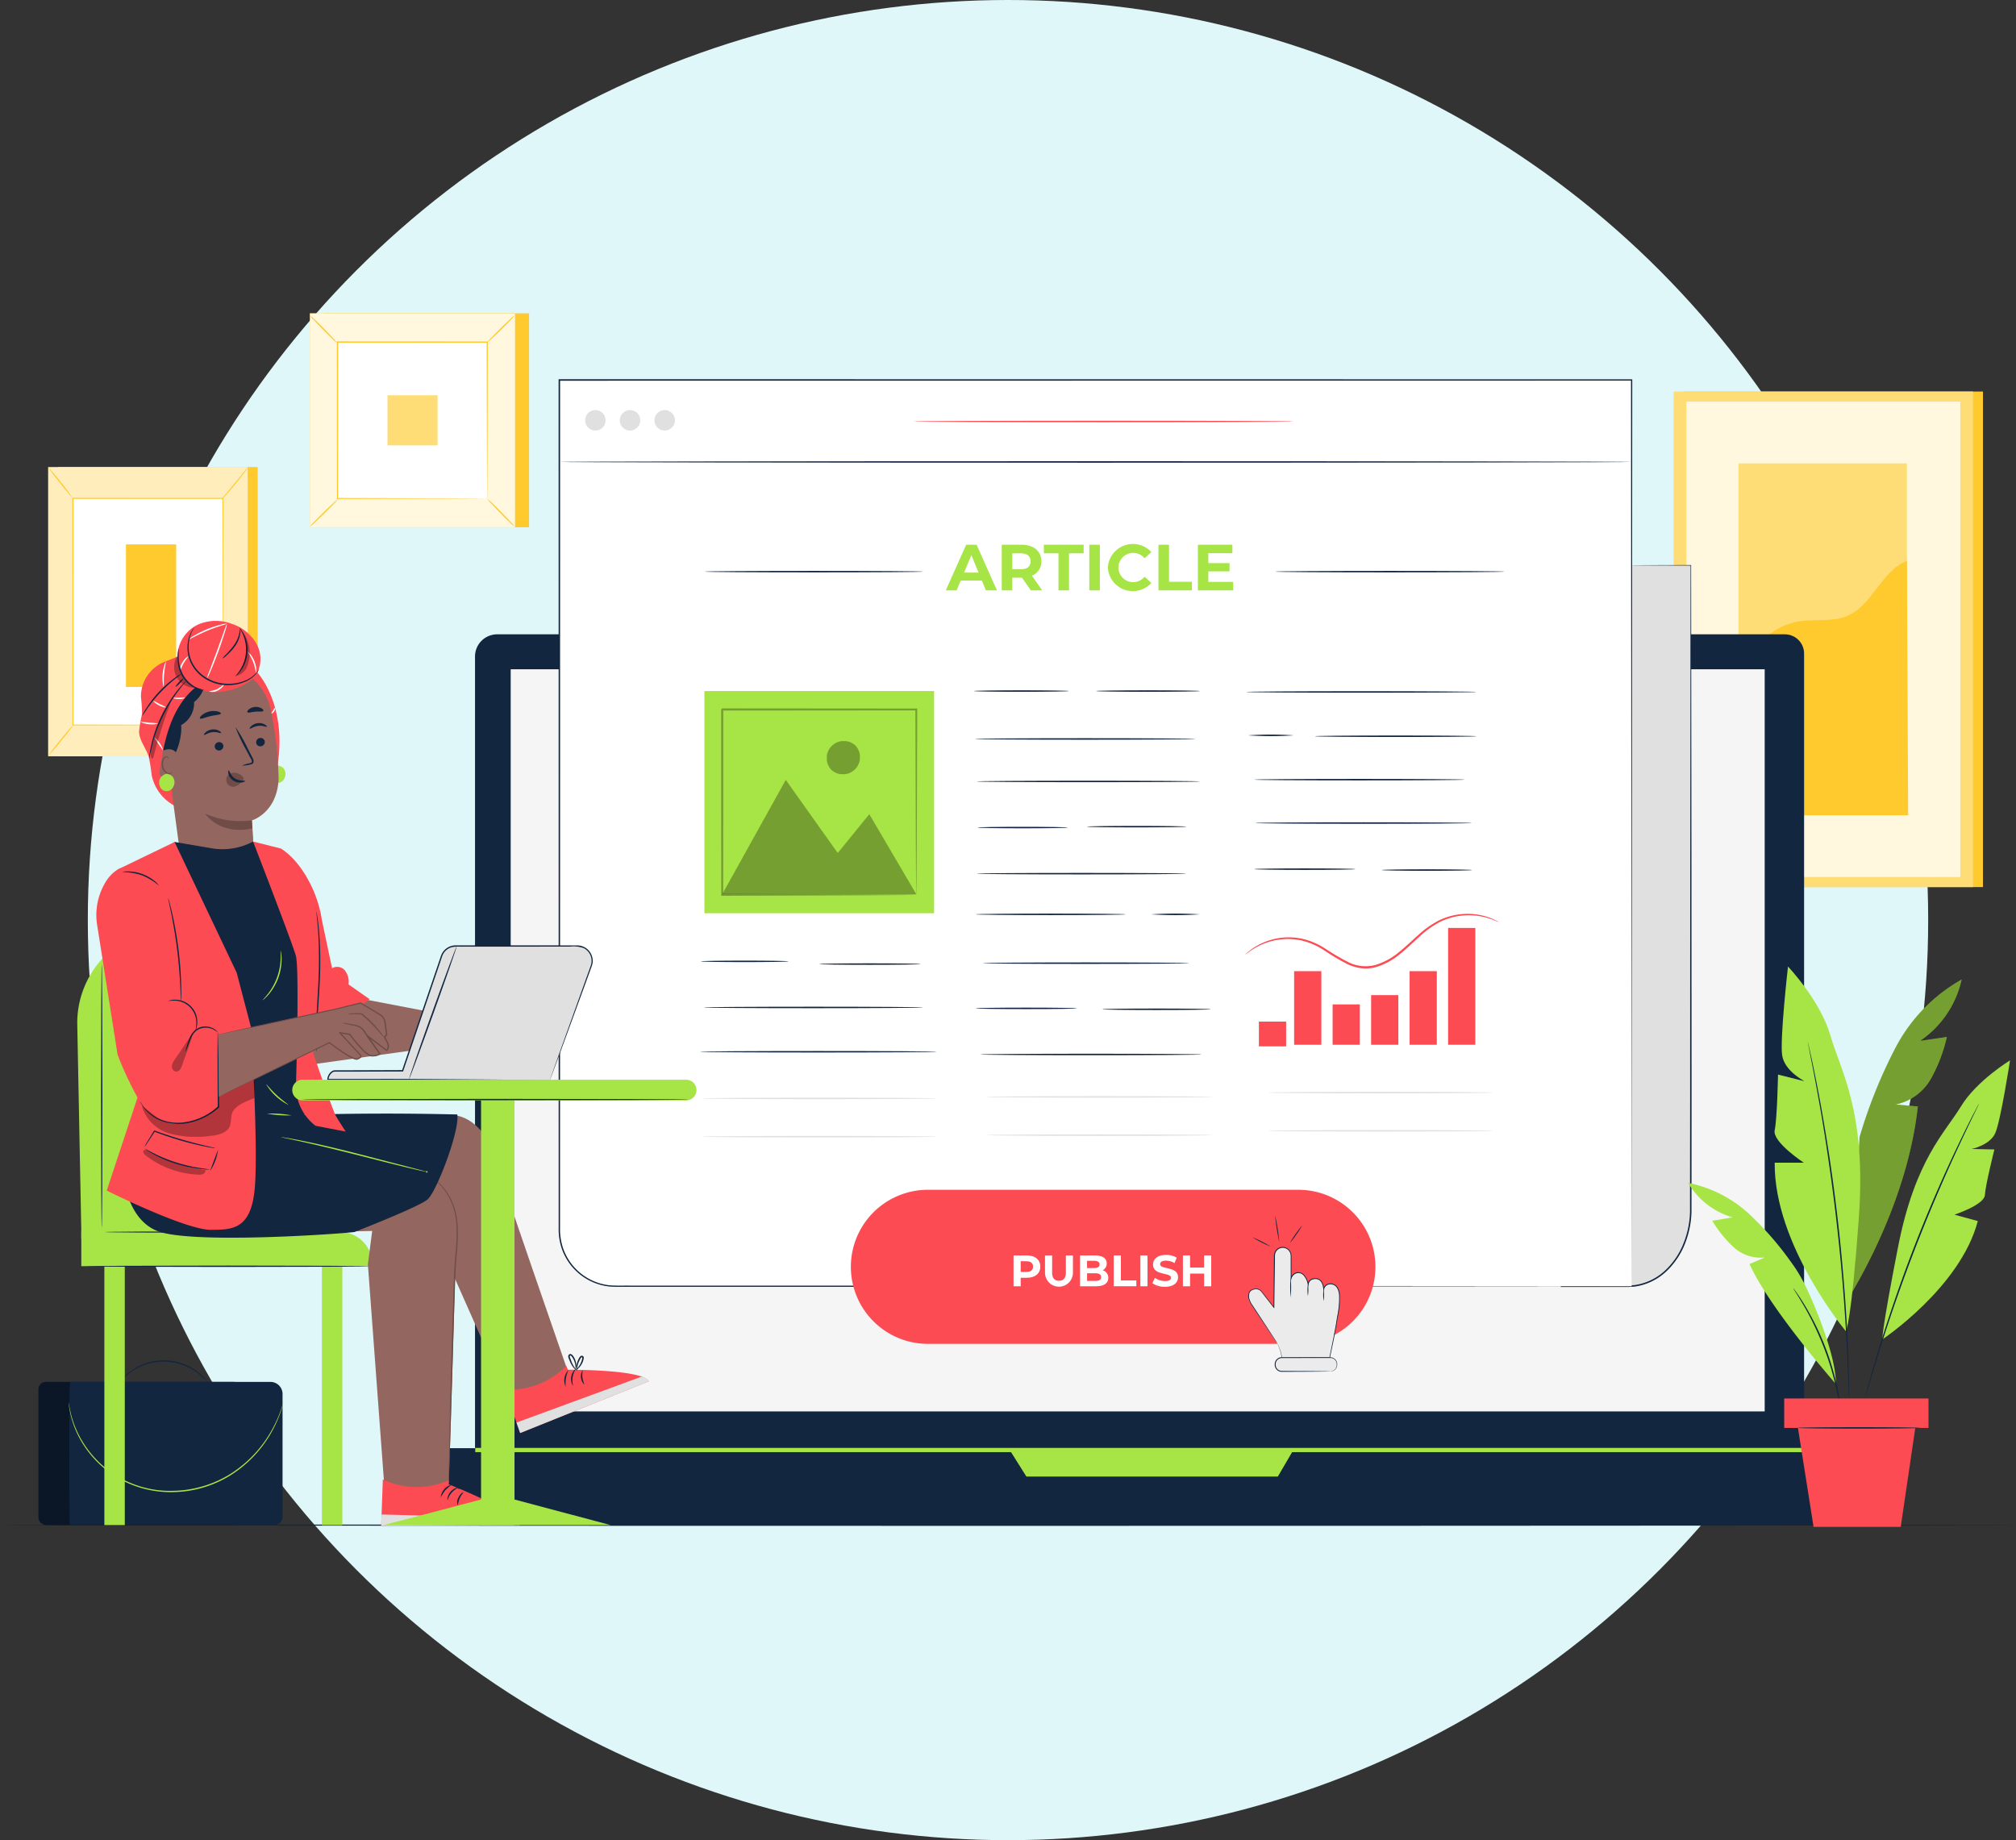 <svg xmlns="http://www.w3.org/2000/svg" xmlns:xlink="http://www.w3.org/1999/xlink" width="245.408" height="224.028" viewBox="0 0 245.408 224.028">
  <rect x="0" y="0" width="245.408" height="224.028" fill="#333333" stroke="none"/>
  <defs>
    <clipPath id="clip-path">
      <rect id="Rectángulo_89904" data-name="Rectángulo 89904" width="245.408" height="147.754" fill="none"/>
    </clipPath>
    <clipPath id="clip-path-6">
      <rect id="Rectángulo_89882" data-name="Rectángulo 89882" width="23.624" height="13.92" fill="none"/>
    </clipPath>
    <clipPath id="clip-path-7">
      <rect id="Rectángulo_89883" data-name="Rectángulo 89883" width="4.024" height="4.024" fill="none"/>
    </clipPath>
    <clipPath id="clip-path-8">
      <rect id="Rectángulo_89884" data-name="Rectángulo 89884" width="23.901" height="22.823" fill="none"/>
    </clipPath>
    <clipPath id="clip-path-12">
      <rect id="Rectángulo_89889" data-name="Rectángulo 89889" width="25.868" height="17.431" fill="none"/>
    </clipPath>
    <clipPath id="clip-path-14">
      <rect id="Rectángulo_89891" data-name="Rectángulo 89891" width="13.489" height="38.327" fill="none"/>
    </clipPath>
    <clipPath id="clip-path-16">
      <rect id="Rectángulo_89896" data-name="Rectángulo 89896" width="2.604" height="3.927" fill="none"/>
    </clipPath>
    <clipPath id="clip-path-17">
      <rect id="Rectángulo_89897" data-name="Rectángulo 89897" width="2.498" height="6.953" fill="none"/>
    </clipPath>
    <clipPath id="clip-path-18">
      <rect id="Rectángulo_89898" data-name="Rectángulo 89898" width="1.65" height="5.393" fill="none"/>
    </clipPath>
    <clipPath id="clip-path-19">
      <rect id="Rectángulo_89899" data-name="Rectángulo 89899" width="13.707" height="6.953" fill="none"/>
    </clipPath>
    <clipPath id="clip-path-20">
      <rect id="Rectángulo_89900" data-name="Rectángulo 89900" width="2.575" height="4.743" fill="none"/>
    </clipPath>
    <clipPath id="clip-path-21">
      <rect id="Rectángulo_89901" data-name="Rectángulo 89901" width="7.729" height="3.006" fill="none"/>
    </clipPath>
  </defs>
  <g id="Grupo_120597" data-name="Grupo 120597" transform="translate(-6697.625 -6952.922)">
    <circle id="Elipse_5184" data-name="Elipse 5184" cx="112.014" cy="112.014" r="112.014" transform="translate(6708.315 6952.922)" fill="#dff7f9"/>
    <g id="Grupo_157204" data-name="Grupo 157204" transform="translate(6697.625 6991.058)">
      <g id="Grupo_157203" data-name="Grupo 157203" clip-path="url(#clip-path)">
        <rect id="Rectángulo_89857" data-name="Rectángulo 89857" width="36.446" height="60.33" transform="translate(204.942 9.531)" fill="#feca2e"/>
        <rect id="Rectángulo_89858" data-name="Rectángulo 89858" width="36.446" height="60.33" transform="translate(203.73 9.531)" fill="#fedd77"/>
        <rect id="Rectángulo_89859" data-name="Rectángulo 89859" width="33.343" height="57.883" transform="translate(205.282 10.755)" fill="#fff7de"/>
        <rect id="Rectángulo_89860" data-name="Rectángulo 89860" width="20.503" height="42.84" transform="translate(211.629 18.276)" fill="#fedd77"/>
        <g id="Grupo_157153" data-name="Grupo 157153">
          <g id="Grupo_157152" data-name="Grupo 157152" clip-path="url(#clip-path)">
            <path id="Trazado_247494" data-name="Trazado 247494" d="M608.586,102.513c-.047-4,3.551-7.909,7.514-8.467,1.89-.267,3.9.108,5.663-.615,3.152-1.293,4.154-5.48,7.326-6.722l.145,30.964H608.586Z" transform="translate(-396.957 -56.557)" fill="#feca2e"/>
            <rect id="Rectángulo_89861" data-name="Rectángulo 89861" width="24.994" height="26.054" transform="translate(39.412 0.008)" fill="#feca2e"/>
            <rect id="Rectángulo_89862" data-name="Rectángulo 89862" width="24.994" height="26.054" transform="translate(37.719 0.008)" fill="#fff7de"/>
            <path id="Trazado_247495" data-name="Trazado 247495" d="M133.456,26.069H108.447V0h25.009Zm-24.994-.015h24.978V.016H108.463Z" transform="translate(-70.736)" fill="#feca2e"/>
            <rect id="Rectángulo_89863" data-name="Rectángulo 89863" width="18.274" height="19.049" transform="translate(41.079 3.51)" fill="#fff"/>
            <path id="Trazado_247496" data-name="Trazado 247496" d="M111.876,65.236a2.984,2.984,0,0,1-.451.525c-.292.308-.7.725-1.161,1.177s-.882.856-1.194,1.143a2.909,2.909,0,0,1-.528.44A2.911,2.911,0,0,1,108.99,68c.292-.308.7-.725,1.164-1.18s.884-.859,1.2-1.145a2.9,2.9,0,0,1,.526-.438" transform="translate(-70.796 -42.55)" fill="#feca2e"/>
            <path id="Trazado_247497" data-name="Trazado 247497" d="M170.681,65.1a3.007,3.007,0,0,1,.524.451c.308.292.725.7,1.177,1.161s.856.883,1.143,1.194a2.947,2.947,0,0,1,.44.528,2.9,2.9,0,0,1-.522-.449c-.308-.292-.726-.7-1.18-1.164s-.859-.884-1.145-1.2a2.859,2.859,0,0,1-.438-.526" transform="translate(-111.328 -42.463)" fill="#feca2e"/>
            <path id="Trazado_247498" data-name="Trazado 247498" d="M170.537,4.077a3.006,3.006,0,0,1,.451-.524c.292-.308.7-.725,1.161-1.177s.883-.856,1.194-1.143a2.907,2.907,0,0,1,.528-.44,2.922,2.922,0,0,1-.449.522c-.292.308-.7.726-1.164,1.18s-.884.859-1.2,1.145a2.86,2.86,0,0,1-.526.438" transform="translate(-111.234 -0.517)" fill="#feca2e"/>
            <path id="Trazado_247499" data-name="Trazado 247499" d="M111.825,4.119a2.967,2.967,0,0,1-.524-.451c-.308-.292-.725-.7-1.177-1.161s-.856-.882-1.143-1.194a2.909,2.909,0,0,1-.44-.528,2.9,2.9,0,0,1,.522.449c.308.292.726.7,1.18,1.164s.859.884,1.145,1.2a2.846,2.846,0,0,1,.438.526" transform="translate(-70.796 -0.511)" fill="#feca2e"/>
            <path id="Trazado_247500" data-name="Trazado 247500" d="M136.2,28.991a.793.793,0,0,1,0-.092c0-.065,0-.153,0-.266,0-.239,0-.582-.008-1.028,0-.9-.01-2.215-.018-3.882-.009-3.337-.021-8.089-.036-13.78l.071.071-18.222.01h0l.081-.081c0,6.992-.008,13.533-.011,19.049l-.07-.07,13.2.035,3.707.018.981.008.253,0a.834.834,0,0,1,.088,0,.545.545,0,0,1-.081,0l-.246,0-.967.008-3.691.018-13.239.035h-.07v-.07c0-5.516-.007-12.057-.011-19.049V9.861h.083l18.222.01h.071v.071c-.015,5.71-.027,10.478-.036,13.825-.008,1.66-.014,2.968-.018,3.867q-.006.66-.008,1.015c0,.11,0,.2,0,.258a.606.606,0,0,1,0,.085" transform="translate(-76.901 -6.432)" fill="#feca2e"/>
            <rect id="Rectángulo_89864" data-name="Rectángulo 89864" width="6.098" height="6.098" transform="translate(47.167 9.986)" fill="#fedd77"/>
            <rect id="Rectángulo_89865" data-name="Rectángulo 89865" width="24.294" height="35.214" transform="translate(7.075 18.723)" fill="#feca2e"/>
            <rect id="Rectángulo_89866" data-name="Rectángulo 89866" width="24.294" height="35.214" transform="translate(5.858 18.723)" fill="#ffeebc"/>
            <rect id="Rectángulo_89867" data-name="Rectángulo 89867" width="18.258" height="27.586" transform="translate(8.877 22.537)" fill="#fff"/>
            <path id="Trazado_247501" data-name="Trazado 247501" d="M43.661,92.273s0-.047,0-.135,0-.221,0-.391c0-.347,0-.854-.007-1.513,0-1.322-.009-3.249-.016-5.683-.007-4.864-.017-11.753-.03-19.864l.061.061-18.256.005h0l.066-.066c-.005,10.406-.01,20-.013,27.586l-.053-.052,13.289.027,3.671.014.964.006c.218,0,.333.006.333.006s-.107,0-.322.006l-.954.006-3.66.014L25.4,92.326h-.053v-.053c0-7.585-.008-17.179-.014-27.586v-.066h.068l18.256.006h.061v.061c-.012,8.128-.023,15.03-.03,19.9-.007,2.428-.013,4.35-.016,5.669,0,.654-.006,1.157-.007,1.5,0,.167,0,.295,0,.385s0,.128,0,.128" transform="translate(-16.526 -42.15)" fill="#feca2e"/>
            <path id="Trazado_247502" data-name="Trazado 247502" d="M80.7,53.842a4.208,4.208,0,0,1-.433.629c-.282.378-.683.891-1.14,1.446s-.885,1.047-1.2,1.4a4.188,4.188,0,0,1-.534.545,4.573,4.573,0,0,1,.464-.606l1.169-1.419,1.169-1.419a4.507,4.507,0,0,1,.506-.571" transform="translate(-50.479 -35.119)" fill="#feca2e"/>
            <path id="Trazado_247503" data-name="Trazado 247503" d="M78.3,143.885a22.615,22.615,0,0,0,3.185,3.983" transform="translate(-51.071 -93.851)" fill="#fff"/>
            <path id="Trazado_247504" data-name="Trazado 247504" d="M81.481,147.867a3.609,3.609,0,0,1-.555-.5,17.769,17.769,0,0,1-2.259-2.825,3.648,3.648,0,0,1-.371-.653,5.031,5.031,0,0,1,.448.6c.268.376.644.89,1.083,1.44s.858,1.03,1.166,1.374a5.023,5.023,0,0,1,.487.569" transform="translate(-51.069 -93.85)" fill="#feca2e"/>
            <path id="Trazado_247505" data-name="Trazado 247505" d="M16.837,147.663l3.182-3.926" transform="translate(-10.982 -93.754)" fill="#fff"/>
            <path id="Trazado_247506" data-name="Trazado 247506" d="M20.018,143.736a24.23,24.23,0,0,1-1.54,2.005,24.283,24.283,0,0,1-1.642,1.922,24.245,24.245,0,0,1,1.54-2.005,24.431,24.431,0,0,1,1.642-1.922" transform="translate(-10.981 -93.753)" fill="#feca2e"/>
            <path id="Trazado_247507" data-name="Trazado 247507" d="M16.845,53.842a22.055,22.055,0,0,1,1.545,1.846,21.948,21.948,0,0,1,1.441,1.929,21.881,21.881,0,0,1-1.545-1.847,21.976,21.976,0,0,1-1.441-1.928" transform="translate(-10.987 -35.119)" fill="#feca2e"/>
            <rect id="Rectángulo_89868" data-name="Rectángulo 89868" width="6.113" height="17.358" transform="translate(15.333 28.138)" fill="#feca2e"/>
          </g>
        </g>
        <g id="Grupo_157155" data-name="Grupo 157155">
          <g id="Grupo_157154" data-name="Grupo 157154" clip-path="url(#clip-path)">
            <path id="Trazado_247508" data-name="Trazado 247508" d="M245.408,424.1c0,.05-54.941.09-122.7.09-67.781,0-122.71-.04-122.71-.09s54.929-.09,122.71-.09c67.757,0,122.7.04,122.7.09" transform="translate(0 -276.563)" fill="#12263f"/>
          </g>
        </g>
        <g id="Grupo_157157" data-name="Grupo 157157">
          <g id="Grupo_157156" data-name="Grupo 157156" clip-path="url(#clip-path)">
            <path id="Trazado_247509" data-name="Trazado 247509" d="M323.008,219.409H171.352a5.066,5.066,0,0,1-5.066-5.066V115.116a2.7,2.7,0,0,1,2.7-2.7H325.73a2.344,2.344,0,0,1,2.344,2.344v99.579a5.066,5.066,0,0,1-5.066,5.066" transform="translate(-108.462 -73.328)" fill="#12263f"/>
            <path id="Trazado_247510" data-name="Trazado 247510" d="M317.343,406.7H151.6a4.771,4.771,0,0,1-4.771-4.771v-4.59H322.115v4.59a4.771,4.771,0,0,1-4.771,4.771" transform="translate(-95.772 -259.167)" fill="#12263f"/>
            <rect id="Rectángulo_89871" data-name="Rectángulo 89871" width="152.65" height="90.35" transform="translate(62.167 43.344)" fill="#f5f5f5"/>
            <path id="Trazado_247511" data-name="Trazado 247511" d="M353.05,397.336l2.175,3.46h30.607l2.02-3.46Z" transform="translate(-230.281 -259.167)" fill="#a7e446"/>
            <rect id="Rectángulo_89872" data-name="Rectángulo 89872" width="161.788" height="0.516" transform="translate(57.85 138.137)" fill="#a7e446"/>
          </g>
        </g>
        <g id="Grupo_157168" data-name="Grupo 157168">
          <g id="Grupo_157167" data-name="Grupo 157167" clip-path="url(#clip-path)">
            <path id="Trazado_247512" data-name="Trazado 247512" d="M555.19,88.252H562.4v78.389c0,5.181-3.4,9.381-7.6,9.381h-8.129V88.252Z" transform="translate(-356.571 -57.563)" fill="#e0e0e0"/>
            <path id="Trazado_247513" data-name="Trazado 247513" d="M555.02,88.184s-.186.006-.552.009l-1.631.009-6.338.017.036-.036c.009,14.8.03,48.278.054,87.77l-.09-.09h7.415c.333,0,.672.013,1-.018l.492-.032.484-.091a6.854,6.854,0,0,0,3.393-1.865,9.124,9.124,0,0,0,2.1-3.244,11.044,11.044,0,0,0,.746-3.764c0-5.155.01-10.18.014-15.046,0-9.733.008-18.827.012-27.033.019-16.407.033-29.264.041-36.587l.033.033-5.379-.016-1.371-.008c-.307,0-.462-.009-.462-.009s.155-.006.462-.009l1.371-.008,5.379-.016h.033v.033c.008,7.324.023,20.18.041,36.587,0,8.206.007,17.3.012,27.033,0,4.867-.006,9.895-.008,15.05a11.224,11.224,0,0,1-.757,3.826,9.3,9.3,0,0,1-2.146,3.307,7.033,7.033,0,0,1-3.482,1.912l-.5.094-.507.033c-.34.031-.671.013-1.007.018h-7.506v-.09c.025-39.492.045-72.967.055-87.77v-.036h.036l6.338.017,1.631.009c.366,0,.552.009.552.009" transform="translate(-356.402 -57.496)" fill="#12263f"/>
            <path id="Trazado_247514" data-name="Trazado 247514" d="M326.337,133.7H202.63a6.822,6.822,0,0,1-6.822-6.822V23.36H326.337Z" transform="translate(-127.718 -15.237)" fill="#fff"/>
            <path id="Trazado_247515" data-name="Trazado 247515" d="M326.167,133.526c0-.64-.03-43.88-.076-110.336l.076.076-129.052.015h-1.477l.09-.091c0,32.9,0,64.215-.007,92.689q0,5.339,0,10.542a7.269,7.269,0,0,0,.388,2.52,6.751,6.751,0,0,0,5.627,4.465c.827.069,1.675.03,2.509.041h7.441l9.649,0,35.189.014,69.644.06-69.6.06-35.215.014-9.657,0h-7.448c-.839-.011-1.673.03-2.527-.041A6.91,6.91,0,0,1,195.954,129a7.434,7.434,0,0,1-.4-2.574q0-5.2,0-10.542c0-28.474,0-59.793-.007-92.689V23.1h1.568l129.052.014h.076v.076c-.046,66.455-.076,109.7-.076,110.336" transform="translate(-127.548 -15.067)" fill="#12263f"/>
            <path id="Trazado_247516" data-name="Trazado 247516" d="M326.337,51.894c0,.05-29.222.09-65.262.09s-65.267-.04-65.267-.09,29.216-.09,65.267-.09,65.262.04,65.262.09" transform="translate(-127.718 -33.79)" fill="#12263f"/>
            <line id="Línea_460" data-name="Línea 460" x2="46.289" transform="translate(111.184 13.177)" fill="#e0e0e0"/>
            <path id="Trazado_247517" data-name="Trazado 247517" d="M366.024,37.723c0,.05-10.363.09-23.143.09s-23.146-.04-23.146-.09,10.361-.09,23.146-.09,23.143.04,23.143.09" transform="translate(-208.551 -24.547)" fill="#fc4b52"/>
            <path id="Trazado_247518" data-name="Trazado 247518" d="M207.321,35.15a1.245,1.245,0,1,1-1.245-1.245,1.244,1.244,0,0,1,1.245,1.245" transform="translate(-133.604 -22.115)" fill="#e0e0e0"/>
            <path id="Trazado_247519" data-name="Trazado 247519" d="M219.459,35.15a1.245,1.245,0,1,1-1.245-1.245,1.244,1.244,0,0,1,1.245,1.245" transform="translate(-141.521 -22.115)" fill="#e0e0e0"/>
            <path id="Trazado_247520" data-name="Trazado 247520" d="M231.6,35.15a1.245,1.245,0,1,1-1.245-1.245A1.244,1.244,0,0,1,231.6,35.15" transform="translate(-149.438 -22.115)" fill="#e0e0e0"/>
            <path id="Trazado_247521" data-name="Trazado 247521" d="M335.479,85.406H332.9l-.492,1.191h-1.318l2.477-5.557h1.27L337.32,86.6h-1.35Zm-.4-.976-.881-2.127-.881,2.127Z" transform="translate(-215.957 -52.859)" fill="#a7e446"/>
            <path id="Trazado_247522" data-name="Trazado 247522" d="M354.212,86.6l-1.071-1.548h-1.183V86.6h-1.286V81.041h2.405c1.484,0,2.413.77,2.413,2.016a1.807,1.807,0,0,1-1.143,1.754l1.246,1.786Zm-1.207-4.509h-1.048v1.937h1.048c.786,0,1.183-.365,1.183-.968s-.4-.968-1.183-.968" transform="translate(-228.73 -52.86)" fill="#a7e446"/>
            <path id="Trazado_247523" data-name="Trazado 247523" d="M367.194,82.088h-1.778V81.041h4.842v1.048H368.48V86.6h-1.286Z" transform="translate(-238.347 -52.86)" fill="#a7e446"/>
            <rect id="Rectángulo_89874" data-name="Rectángulo 89874" width="1.286" height="5.557" transform="translate(132.601 28.181)" fill="#a7e446"/>
            <path id="Trazado_247524" data-name="Trazado 247524" d="M387.806,83.64a3.06,3.06,0,0,1,5.3-1.889l-.826.762a1.788,1.788,0,0,0-1.4-.651,1.778,1.778,0,1,0,0,3.556,1.77,1.77,0,0,0,1.4-.659l.826.762a3.054,3.054,0,0,1-5.3-1.881" transform="translate(-252.951 -52.681)" fill="#a7e446"/>
            <path id="Trazado_247525" data-name="Trazado 247525" d="M405.539,81.04h1.286v4.509h2.786V86.6h-4.072Z" transform="translate(-264.518 -52.86)" fill="#a7e446"/>
            <path id="Trazado_247526" data-name="Trazado 247526" d="M423.627,85.565V86.6h-4.3V81.04h4.2v1.032H420.6v1.207h2.58v1H420.6v1.286Z" transform="translate(-273.509 -52.859)" fill="#a7e446"/>
            <path id="Trazado_247527" data-name="Trazado 247527" d="M352.473,132.1c0,.05-2.587.09-5.778.09s-5.778-.04-5.778-.09,2.586-.09,5.778-.09,5.778.04,5.778.09" transform="translate(-222.367 -86.105)" fill="#12263f"/>
            <path id="Trazado_247528" data-name="Trazado 247528" d="M396.3,132.1c0,.05-2.834.09-6.328.09s-6.329-.04-6.329-.09,2.833-.09,6.329-.09,6.328.04,6.328.09" transform="translate(-250.237 -86.105)" fill="#12263f"/>
            <path id="Trazado_247529" data-name="Trazado 247529" d="M368.088,148.875c0,.05-6.012.09-13.427.09s-13.428-.04-13.428-.09,6.011-.09,13.428-.09,13.427.04,13.427.09" transform="translate(-222.573 -97.047)" fill="#12263f"/>
            <path id="Trazado_247530" data-name="Trazado 247530" d="M369.051,163.751c0,.05-6.086.09-13.592.09s-13.593-.04-13.593-.09,6.085-.09,13.593-.09,13.592.04,13.592.09" transform="translate(-222.986 -106.75)" fill="#12263f"/>
            <path id="Trazado_247531" data-name="Trazado 247531" d="M353.188,179.893c0,.05-2.464.09-5.5.09s-5.5-.04-5.5-.09,2.464-.09,5.5-.09,5.5.04,5.5.09" transform="translate(-223.192 -117.279)" fill="#12263f"/>
            <path id="Trazado_247532" data-name="Trazado 247532" d="M392.587,179.576c0,.05-2.71.09-6.053.09s-6.054-.04-6.054-.09,2.71-.09,6.054-.09,6.053.04,6.053.09" transform="translate(-248.172 -117.072)" fill="#12263f"/>
            <path id="Trazado_247533" data-name="Trazado 247533" d="M367.4,196.034c0,.05-5.716.09-12.767.09s-12.768-.04-12.768-.09,5.715-.09,12.768-.09,12.767.04,12.767.09" transform="translate(-222.986 -127.807)" fill="#12263f"/>
            <path id="Trazado_247534" data-name="Trazado 247534" d="M256.007,226.736c0,.05-2.39.09-5.338.09s-5.338-.04-5.338-.09,2.39-.09,5.338-.09,5.338.04,5.338.09" transform="translate(-160.02 -147.832)" fill="#12263f"/>
            <path id="Trazado_247535" data-name="Trazado 247535" d="M299.121,227.685c0,.05-2.76.09-6.163.09s-6.164-.04-6.164-.09,2.759-.09,6.164-.09,6.163.04,6.163.09" transform="translate(-187.065 -148.451)" fill="#12263f"/>
            <path id="Trazado_247536" data-name="Trazado 247536" d="M273.026,242.877c0,.05-5.988.09-13.372.09s-13.373-.04-13.373-.09,5.986-.09,13.373-.09,13.372.04,13.372.09" transform="translate(-160.64 -158.361)" fill="#12263f"/>
            <path id="Trazado_247537" data-name="Trazado 247537" d="M273.851,258.386c0,.05-6.456.09-14.417.09s-14.419-.04-14.419-.09,6.454-.09,14.419-.09,14.417.04,14.417.09" transform="translate(-159.814 -168.477)" fill="#12263f"/>
            <path id="Trazado_247538" data-name="Trazado 247538" d="M359.82,210.277c0,.05-4.09.09-9.135.09s-9.135-.04-9.135-.09,4.089-.09,9.135-.09,9.135.04,9.135.09" transform="translate(-222.78 -137.097)" fill="#12263f"/>
            <path id="Trazado_247539" data-name="Trazado 247539" d="M408.9,210.277a48.873,48.873,0,0,1-5.943,0,48.881,48.881,0,0,1,5.943,0" transform="translate(-262.83 -137.097)" fill="#12263f"/>
            <path id="Trazado_247540" data-name="Trazado 247540" d="M369.175,227.369c0,.05-5.618.09-12.546.09s-12.548-.04-12.548-.09,5.617-.09,12.548-.09,12.546.04,12.546.09" transform="translate(-224.431 -148.245)" fill="#12263f"/>
            <path id="Trazado_247541" data-name="Trazado 247541" d="M353.876,243.194c0,.05-2.76.09-6.163.09s-6.164-.04-6.164-.09,2.759-.09,6.164-.09,6.163.04,6.163.09" transform="translate(-222.779 -158.567)" fill="#12263f"/>
            <path id="Trazado_247542" data-name="Trazado 247542" d="M370.1,259.336c0,.05-6.037.09-13.482.09s-13.483-.04-13.483-.09,6.035-.09,13.483-.09,13.482.04,13.482.09" transform="translate(-223.812 -169.096)" fill="#12263f"/>
            <path id="Trazado_247543" data-name="Trazado 247543" d="M399.067,243.51c0,.05-2.957.091-6.6.091s-6.6-.041-6.6-.091,2.956-.09,6.6-.09,6.6.04,6.6.09" transform="translate(-251.682 -158.773)" fill="#12263f"/>
            <path id="Trazado_247544" data-name="Trazado 247544" d="M464.252,132.417c0,.05-6.283.09-14.032.09s-14.033-.04-14.033-.09,6.282-.09,14.033-.09,14.032.04,14.032.09" transform="translate(-284.507 -86.312)" fill="#12263f"/>
            <path id="Trazado_247545" data-name="Trazado 247545" d="M442.431,147.609a43.609,43.609,0,0,1-5.613,0,43.609,43.609,0,0,1,5.613,0" transform="translate(-284.919 -96.221)" fill="#12263f"/>
            <path id="Trazado_247546" data-name="Trazado 247546" d="M479.941,147.925c0,.05-4.411.09-9.85.09s-9.851-.04-9.851-.09,4.41-.09,9.851-.09,9.85.04,9.85.09" transform="translate(-300.197 -96.427)" fill="#12263f"/>
            <path id="Trazado_247547" data-name="Trazado 247547" d="M464.678,163.118c0,.05-5.741.09-12.821.09s-12.823-.04-12.823-.09,5.74-.09,12.823-.09,12.821.04,12.821.09" transform="translate(-286.365 -106.337)" fill="#12263f"/>
            <path id="Trazado_247548" data-name="Trazado 247548" d="M465.765,178.31c0,.05-5.914.091-13.207.091s-13.208-.041-13.208-.091,5.913-.09,13.208-.09,13.207.04,13.207.09" transform="translate(-286.571 -116.246)" fill="#12263f"/>
            <path id="Trazado_247549" data-name="Trazado 247549" d="M451.361,194.452c0,.05-2.76.09-6.163.09s-6.164-.04-6.164-.09,2.759-.09,6.164-.09,6.163.04,6.163.09" transform="translate(-286.365 -126.775)" fill="#12263f"/>
            <path id="Trazado_247550" data-name="Trazado 247550" d="M494.667,194.768c0,.05-2.464.09-5.5.09s-5.5-.04-5.5-.09,2.464-.09,5.5-.09,5.5.04,5.5.09" transform="translate(-315.473 -126.981)" fill="#12263f"/>
            <path id="Trazado_247551" data-name="Trazado 247551" d="M273.261,90.289c0,.05-5.96.09-13.309.09s-13.31-.04-13.31-.09,5.958-.09,13.31-.09,13.309.04,13.309.09" transform="translate(-160.875 -58.833)" fill="#12263f"/>
            <path id="Trazado_247552" data-name="Trazado 247552" d="M474.307,90.289c0,.05-6.257.09-13.974.09s-13.975-.04-13.975-.09,6.256-.09,13.975-.09,13.974.04,13.974.09" transform="translate(-291.142 -58.833)" fill="#12263f"/>
            <path id="Trazado_247553" data-name="Trazado 247553" d="M466.764,211.277c-.013.026-.432-.216-1.253-.476a8.054,8.054,0,0,0-3.594-.267,7.854,7.854,0,0,0-2.37.762,11.164,11.164,0,0,0-2.331,1.676c-.764.674-1.523,1.44-2.4,2.148a8.278,8.278,0,0,1-3.06,1.656,4.621,4.621,0,0,1-1.787.107,5.776,5.776,0,0,1-1.656-.511,28.912,28.912,0,0,1-2.774-1.649,8.648,8.648,0,0,0-2.608-1.169,7.755,7.755,0,0,0-2.481-.191,7.993,7.993,0,0,0-3.425,1.115c-.735.449-1.081.787-1.1.764a1.672,1.672,0,0,1,.249-.245,5.952,5.952,0,0,1,.8-.607,7.815,7.815,0,0,1,6.013-1.052,8.788,8.788,0,0,1,2.685,1.175,29.7,29.7,0,0,0,2.755,1.622,4.719,4.719,0,0,0,3.268.383,8.085,8.085,0,0,0,2.962-1.6c.861-.692,1.623-1.453,2.4-2.128a11.194,11.194,0,0,1,2.393-1.689,7.934,7.934,0,0,1,6.1-.4,6.393,6.393,0,0,1,.921.4,1.714,1.714,0,0,1,.3.178" transform="translate(-284.338 -137.154)" fill="#fc4b52"/>
            <rect id="Rectángulo_89875" data-name="Rectángulo 89875" width="3.313" height="8.96" transform="translate(157.534 80.097)" fill="#fc4b52"/>
            <rect id="Rectángulo_89876" data-name="Rectángulo 89876" width="3.313" height="8.96" transform="translate(171.592 80.097)" fill="#fc4b52"/>
            <rect id="Rectángulo_89877" data-name="Rectángulo 89877" width="3.313" height="14.221" transform="translate(176.277 74.835)" fill="#fc4b52"/>
            <rect id="Rectángulo_89878" data-name="Rectángulo 89878" width="3.313" height="3.015" transform="translate(153.247 86.236)" fill="#fc4b52"/>
            <rect id="Rectángulo_89879" data-name="Rectángulo 89879" width="3.313" height="4.914" transform="translate(162.22 84.143)" fill="#fc4b52"/>
            <rect id="Rectángulo_89880" data-name="Rectángulo 89880" width="3.313" height="6.042" transform="translate(166.906 83.015)" fill="#fc4b52"/>
            <rect id="Rectángulo_89881" data-name="Rectángulo 89881" width="27.96" height="27.051" transform="translate(85.749 45.995)" fill="#a7e446"/>
            <g id="Grupo_157160" data-name="Grupo 157160" transform="translate(87.917 56.811)" opacity="0.3">
              <g id="Grupo_157159" data-name="Grupo 157159">
                <g id="Grupo_157158" data-name="Grupo 157158" clip-path="url(#clip-path-6)">
                  <path id="Trazado_247554" data-name="Trazado 247554" d="M252.826,177.292l7.734-13.92,6.326,8.9,3.844-4.725,5.719,9.747Z" transform="translate(-252.826 -163.372)"/>
                </g>
              </g>
            </g>
            <g id="Grupo_157163" data-name="Grupo 157163" transform="translate(100.649 52.091)" opacity="0.3">
              <g id="Grupo_157162" data-name="Grupo 157162">
                <g id="Grupo_157161" data-name="Grupo 157161" clip-path="url(#clip-path-7)">
                  <path id="Trazado_247555" data-name="Trazado 247555" d="M292.924,150.339a2.086,2.086,0,0,1-2.948,2.948,2.086,2.086,0,0,1,2.948-2.948" transform="translate(-289.438 -149.8)"/>
                </g>
              </g>
            </g>
            <g id="Grupo_157166" data-name="Grupo 157166" transform="translate(87.755 48.1)" opacity="0.3">
              <g id="Grupo_157165" data-name="Grupo 157165">
                <g id="Grupo_157164" data-name="Grupo 157164" clip-path="url(#clip-path-8)">
                  <path id="Trazado_247556" data-name="Trazado 247556" d="M276.144,161.028a.856.856,0,0,1-.007-.111c0-.081,0-.184-.006-.315q0-.432-.013-1.217c-.007-1.072-.017-2.624-.03-4.594-.014-3.951-.034-9.577-.059-16.333l.114.114-23.622.019c-.032.029.25-.25.13-.129v3.061q0,1.52,0,3.011c0,1.988,0,3.935,0,5.829,0,3.788-.009,7.37-.013,10.665l-.116-.116,17.081.059,4.818.03,1.278.014.331.007a.787.787,0,0,1,.116.007.551.551,0,0,1-.1.007l-.319.007-1.256.014-4.792.03-17.155.059H252.4v-.117c0-3.295-.008-6.877-.013-10.665,0-1.894,0-3.841,0-5.829q0-1.491,0-3.011,0-.76,0-1.527v-1.534c-.119.117.162-.167.136-.137l23.622.019h.115v.114c-.024,6.786-.044,12.437-.058,16.406-.013,1.959-.023,3.5-.03,4.568q-.009.771-.013,1.2c0,.126,0,.225-.007.3a.452.452,0,0,1-.006.1" transform="translate(-252.358 -138.322)"/>
                </g>
              </g>
            </g>
            <path id="Trazado_247557" data-name="Trazado 247557" d="M274.224,274.724c0,.05-6.427.09-14.352.09s-14.353-.04-14.353-.09,6.425-.09,14.353-.09,14.352.04,14.352.09" transform="translate(-160.143 -179.133)" fill="#e0e0e0"/>
            <path id="Trazado_247558" data-name="Trazado 247558" d="M372.65,274.189c0,.05-6.185.09-13.811.09s-13.813-.04-13.813-.09,6.183-.09,13.813-.09,13.811.04,13.811.09" transform="translate(-225.047 -178.784)" fill="#e0e0e0"/>
            <path id="Trazado_247559" data-name="Trazado 247559" d="M471.273,272.68c0,.05-6.145.091-13.724.091s-13.725-.04-13.725-.091,6.144-.09,13.725-.09,13.724.04,13.724.09" transform="translate(-289.489 -177.8)" fill="#e0e0e0"/>
            <path id="Trazado_247560" data-name="Trazado 247560" d="M274.224,288.109c0,.05-6.427.09-14.352.09s-14.353-.04-14.353-.09,6.425-.09,14.353-.09,14.352.04,14.352.09" transform="translate(-160.143 -187.864)" fill="#e0e0e0"/>
            <path id="Trazado_247561" data-name="Trazado 247561" d="M372.65,287.574c0,.05-6.185.09-13.811.09s-13.813-.04-13.813-.09,6.183-.09,13.813-.09,13.811.04,13.811.09" transform="translate(-225.047 -187.515)" fill="#e0e0e0"/>
            <path id="Trazado_247562" data-name="Trazado 247562" d="M471.273,286.066c0,.05-6.145.09-13.724.09s-13.725-.04-13.725-.09,6.144-.09,13.725-.09,13.724.04,13.724.09" transform="translate(-289.489 -186.531)" fill="#e0e0e0"/>
          </g>
        </g>
        <g id="Grupo_157170" data-name="Grupo 157170">
          <g id="Grupo_157169" data-name="Grupo 157169" clip-path="url(#clip-path)">
            <path id="Trazado_247563" data-name="Trazado 247563" d="M352.331,325.636h-45.1a9.377,9.377,0,0,1,0-18.755h45.1a9.377,9.377,0,0,1,0,18.755" transform="translate(-194.278 -200.167)" fill="#fc4b52"/>
            <path id="Trazado_247564" data-name="Trazado 247564" d="M358.064,331.22c0,.837-.627,1.357-1.631,1.357h-.757v1.036h-.869v-3.755h1.626c1,0,1.631.52,1.631,1.363m-.88,0c0-.413-.268-.655-.8-.655h-.708v1.3h.708c.531,0,.8-.241.8-.649" transform="translate(-231.428 -215.153)" fill="#fff"/>
            <path id="Trazado_247565" data-name="Trazado 247565" d="M365.812,331.96v-2.1h.869v2.071c0,.714.312,1.009.837,1.009s.837-.3.837-1.009v-2.071h.859v2.1a1.7,1.7,0,1,1-3.4,0" transform="translate(-238.605 -215.153)" fill="#fff"/>
            <path id="Trazado_247566" data-name="Trazado 247566" d="M381.51,332.588c0,.649-.515,1.024-1.5,1.024h-1.942v-3.755H379.9c.939,0,1.422.392,1.422.977a.9.9,0,0,1-.5.826.928.928,0,0,1,.687.928m-2.581-2.076v.885h.864c.424,0,.654-.15.654-.445s-.231-.44-.654-.44Zm1.706,1.985c0-.316-.241-.467-.692-.467H378.93v.928h1.014c.451,0,.692-.139.692-.461" transform="translate(-246.598 -215.153)" fill="#fff"/>
            <path id="Trazado_247567" data-name="Trazado 247567" d="M389.873,329.857h.869V332.9h1.883v.708h-2.752Z" transform="translate(-254.299 -215.153)" fill="#fff"/>
            <rect id="Rectángulo_89886" data-name="Rectángulo 89886" width="0.869" height="3.755" transform="translate(138.816 114.704)" fill="#fff"/>
            <path id="Trazado_247568" data-name="Trazado 247568" d="M403.409,333.122l.3-.654a2.208,2.208,0,0,0,1.239.392c.515,0,.725-.172.725-.4,0-.7-2.184-.22-2.184-1.615,0-.638.515-1.169,1.583-1.169a2.516,2.516,0,0,1,1.3.332l-.268.66a2.123,2.123,0,0,0-1.04-.295c-.515,0-.714.193-.714.429,0,.692,2.183.215,2.183,1.593,0,.628-.52,1.164-1.593,1.164a2.678,2.678,0,0,1-1.529-.435" transform="translate(-263.128 -215.033)" fill="#fff"/>
            <path id="Trazado_247569" data-name="Trazado 247569" d="M417.548,329.857v3.755h-.869v-1.54h-1.706v1.54H414.1v-3.755h.869v1.481h1.706v-1.481Z" transform="translate(-270.104 -215.153)" fill="#fff"/>
          </g>
        </g>
        <g id="Grupo_157172" data-name="Grupo 157172">
          <g id="Grupo_157171" data-name="Grupo 157171" clip-path="url(#clip-path)">
            <path id="Trazado_247570" data-name="Trazado 247570" d="M440.515,338.673a5.468,5.468,0,0,1,.608,1.872h1.123l4.713-.083-.034.084s.768-3.614.908-4.69c.116-.888.664-3.009-.005-3.944a.978.978,0,0,0-1.079-.36.766.766,0,0,0-.54.592s-.057-1.254-.956-1.273-.931.684-.931.684-.247-1.432-1.248-1.419a.961.961,0,0,0-.828.7v-2.707a1.041,1.041,0,0,0-.975-1.054,1.013,1.013,0,0,0-1.05,1l-.081,6.3-1.53-1.962a.935.935,0,0,0-1.474.181,1.5,1.5,0,0,0,.294,1.423c.426.634,3.085,4.663,3.085,4.663" transform="translate(-285.084 -213.335)" fill="#ebebeb"/>
            <path id="Trazado_247571" data-name="Trazado 247571" d="M440.445,338.575s-.026-.033-.073-.1l-.206-.3L439.38,337l-1.24-1.858-.774-1.163a2.371,2.371,0,0,1-.341-.692,1.294,1.294,0,0,1,.007-.818l0,.006a.654.654,0,0,1,.339-.365,1.182,1.182,0,0,1,.492-.126.945.945,0,0,1,.511.119,1.171,1.171,0,0,1,.111.08c.032.032.064.066.095.1l.162.207,1.367,1.747-.082.028c.021-1.759.043-3.685.067-5.734,0-.128,0-.257,0-.386a1.929,1.929,0,0,1,.027-.4,1.055,1.055,0,0,1,1.933-.329,1.132,1.132,0,0,1,.154.4,2.271,2.271,0,0,1,.02.417q0,.41,0,.824v1.672l-.106-.016a1.023,1.023,0,0,1,.769-.718.463.463,0,0,1,.167-.012.98.98,0,0,1,.163.018,1.047,1.047,0,0,1,.555.32,2.358,2.358,0,0,1,.527,1.121l-.108.007a.781.781,0,0,1,.465-.643,1.105,1.105,0,0,1,.39-.089,1.12,1.12,0,0,1,.2,0l.1.011.1.029a.967.967,0,0,1,.558.538,2.124,2.124,0,0,1,.186.74l-.1-.01a.826.826,0,0,1,.507-.605,1.032,1.032,0,0,1,1.109.24,1.43,1.43,0,0,1,.217.323,2.448,2.448,0,0,1,.19.73,11.048,11.048,0,0,1-.268,2.83c-.126.9-.3,1.763-.466,2.581l-.483,2.325-.076-.023.034-.084.038.055-4.713.069.026-.026h0v.027h-.026l-1.123,0h-.019l0-.019a5.611,5.611,0,0,0-.376-1.41c-.063-.155-.118-.27-.156-.346s-.055-.118-.055-.118a3.593,3.593,0,0,1,.232.455,5.426,5.426,0,0,1,.4,1.414l-.022-.019,1.123-.005-.026.026h0v-.026h.026l4.713-.1h.061l-.023.056-.034.084-.076-.024.474-2.326c.158-.819.334-1.675.458-2.578a11.014,11.014,0,0,0,.261-2.8,2.35,2.35,0,0,0-.181-.7,1.331,1.331,0,0,0-.2-.3.933.933,0,0,0-.292-.2.923.923,0,0,0-.7-.014.718.718,0,0,0-.443.532l-.076.362-.029-.372a2.03,2.03,0,0,0-.176-.7.863.863,0,0,0-.5-.482,1.082,1.082,0,0,0-.708.042.674.674,0,0,0-.4.549l-.033.354-.074-.347a2.253,2.253,0,0,0-.5-1.065.832.832,0,0,0-1.056-.188.936.936,0,0,0-.415.538l-.106.331v-.347q0-.843,0-1.672,0-.414,0-.824a2.253,2.253,0,0,0-.017-.4,1.022,1.022,0,0,0-.139-.358.951.951,0,0,0-1.739.294,1.867,1.867,0,0,0-.025.376c0,.129,0,.257,0,.386-.029,2.049-.055,3.976-.08,5.734l0,.131-.081-.1-1.361-1.751a1.351,1.351,0,0,0-.344-.369.87.87,0,0,0-.466-.11,1.1,1.1,0,0,0-.459.115.58.58,0,0,0-.3.315h0l0,.006a1.232,1.232,0,0,0-.006.765,2.308,2.308,0,0,0,.328.674l.768,1.168,1.225,1.868.768,1.18.2.307c.044.07.064.107.064.107" transform="translate(-285.013 -213.237)" fill="#12263f"/>
            <path id="Trazado_247572" data-name="Trazado 247572" d="M453.1,367.3h-5.9a.812.812,0,0,1-.812-.812v-.057a.812.812,0,0,1,.812-.812h5.9a.812.812,0,0,1,.812.812v.057a.812.812,0,0,1-.812.812" transform="translate(-291.159 -238.48)" fill="#ebebeb"/>
            <path id="Trazado_247573" data-name="Trazado 247573" d="M453,367.2c0-.006.06,0,.169-.029a.82.82,0,0,0,.41-.246.81.81,0,0,0,.17-.3.988.988,0,0,0,.022-.41.78.78,0,0,0-.663-.649l-6.01.008a.766.766,0,0,0-.666.394.876.876,0,0,0-.01.764.762.762,0,0,0,.6.412c.256.008.524,0,.777.006l2.7.011,1.823.017.5.01a1.04,1.04,0,0,1,.173.011,1.056,1.056,0,0,1-.173.011l-.5.01-1.823.017-2.7.012c-.257,0-.511.006-.787,0a.867.867,0,0,1-.689-.467.982.982,0,0,1,.01-.864.874.874,0,0,1,.761-.452c2.351,0,4.472,0,6.021.025a.846.846,0,0,1,.712.716,1.029,1.029,0,0,1-.033.434.842.842,0,0,1-.189.313.811.811,0,0,1-.437.239.56.56,0,0,1-.174.008" transform="translate(-291.057 -238.377)" fill="#12263f"/>
            <path id="Trazado_247574" data-name="Trazado 247574" d="M451.71,339.96a13.639,13.639,0,0,1,0-2.438,13.632,13.632,0,0,1,0,2.438" transform="translate(-294.597 -220.153)" fill="#12263f"/>
            <path id="Trazado_247575" data-name="Trazado 247575" d="M457.748,341.337a4.839,4.839,0,0,1,0-1.45,4.847,4.847,0,0,1,0,1.45" transform="translate(-298.535 -221.695)" fill="#12263f"/>
            <path id="Trazado_247576" data-name="Trazado 247576" d="M463.254,343.091a4.839,4.839,0,0,1,0-1.45,4.839,4.839,0,0,1,0,1.45" transform="translate(-302.127 -222.839)" fill="#12263f"/>
            <path id="Trazado_247577" data-name="Trazado 247577" d="M440.664,324.638a14.7,14.7,0,0,1-2.253-1.15,14.745,14.745,0,0,1,2.253,1.15" transform="translate(-285.959 -210.997)" fill="#12263f"/>
            <path id="Trazado_247578" data-name="Trazado 247578" d="M446.875,319.13a24.195,24.195,0,0,1-.5-3.208,24.181,24.181,0,0,1,.5,3.208" transform="translate(-291.148 -206.064)" fill="#12263f"/>
            <path id="Trazado_247579" data-name="Trazado 247579" d="M451.478,321.517a15.978,15.978,0,0,1,1.51-2.158,8.043,8.043,0,0,1-.711,1.11,7.953,7.953,0,0,1-.8,1.048" transform="translate(-294.48 -208.305)" fill="#12263f"/>
          </g>
        </g>
        <g id="Grupo_157177" data-name="Grupo 157177">
          <g id="Grupo_157176" data-name="Grupo 157176" clip-path="url(#clip-path)">
            <path id="Trazado_247580" data-name="Trazado 247580" d="M14.459,391.572H37.183a2.152,2.152,0,0,0,2.152-2.152V376.293a2.152,2.152,0,0,0-2.152-2.152H14.363a.9.9,0,0,0-.9.9v15.542a.993.993,0,0,0,.992.992" transform="translate(-8.784 -244.038)" fill="#12263f"/>
            <g id="Grupo_157175" data-name="Grupo 157175" transform="translate(4.683 130.103)" opacity="0.4">
              <g id="Grupo_157174" data-name="Grupo 157174">
                <g id="Grupo_157173" data-name="Grupo 157173" clip-path="url(#clip-path-12)">
                  <path id="Trazado_247581" data-name="Trazado 247581" d="M14.459,391.572H37.183a2.152,2.152,0,0,0,2.152-2.152V376.293a2.152,2.152,0,0,0-2.152-2.152H14.363a.9.9,0,0,0-.9.9v15.542a.993.993,0,0,0,.992.992" transform="translate(-13.467 -374.141)"/>
                </g>
              </g>
            </g>
            <path id="Trazado_247582" data-name="Trazado 247582" d="M24.523,391.572H49.386a1,1,0,0,0,1.005-1.006V375.612a1.471,1.471,0,0,0-1.471-1.471h-24.4Z" transform="translate(-15.995 -244.038)" fill="#12263f"/>
            <path id="Trazado_247583" data-name="Trazado 247583" d="M24.333,392.117c-.046,0-.082-3.867-.082-8.636s.037-8.637.082-8.637.082,3.866.082,8.637-.037,8.636-.082,8.636" transform="translate(-15.818 -244.496)" fill="#12263f"/>
            <path id="Trazado_247584" data-name="Trazado 247584" d="M42.459,368.989s.02-.038.071-.1.124-.156.233-.264a6.212,6.212,0,0,1,.99-.838,6.772,6.772,0,0,1,8.04.227,6.2,6.2,0,0,1,.941.892c.1.114.168.214.217.277s.07.1.065.1a10.731,10.731,0,0,0-1.294-1.181,6.86,6.86,0,0,0-7.905-.224,10.713,10.713,0,0,0-1.359,1.106" transform="translate(-27.694 -239.102)" fill="#12263f"/>
            <path id="Trazado_247585" data-name="Trazado 247585" d="M24.031,381.309a.419.419,0,0,1,.022.093c.012.071.028.161.047.274s.04.271.075.446l.136.6a12.27,12.27,0,0,0,1.553,3.586,12.435,12.435,0,0,0,10.927,5.763,13.606,13.606,0,0,0,6.758-1.947,14.779,14.779,0,0,0,4.241-3.925,15.7,15.7,0,0,0,1.88-3.437c.165-.434.287-.773.357-1.008l.088-.264a.405.405,0,0,1,.035-.089.4.4,0,0,1-.019.093l-.073.269c-.059.239-.172.582-.329,1.021a15.12,15.12,0,0,1-1.845,3.482,14.728,14.728,0,0,1-4.257,3.986,13.668,13.668,0,0,1-6.834,1.982,12.878,12.878,0,0,1-6.879-1.783,12.684,12.684,0,0,1-4.15-4.084,11.95,11.95,0,0,1-1.517-3.633l-.121-.608c-.031-.177-.043-.328-.06-.45s-.023-.206-.031-.277a.416.416,0,0,1,0-.095" transform="translate(-15.673 -248.713)" fill="#a7e446"/>
          </g>
        </g>
        <g id="Grupo_157182" data-name="Grupo 157182">
          <g id="Grupo_157181" data-name="Grupo 157181" clip-path="url(#clip-path)">
            <path id="Trazado_247586" data-name="Trazado 247586" d="M661.387,233.273a20.327,20.327,0,0,0-8.049,8.3,60.6,60.6,0,0,0-4.37,10.865L647.9,271.6c4.04-6.873,7.283-14.953,8.159-22.877l-2.688-.239a6.432,6.432,0,0,0,4.278-3.13,19.054,19.054,0,0,0,1.942-5.093l-3.28.488a12.156,12.156,0,0,0,5.078-7.475" transform="translate(-422.599 -152.155)" fill="#a7e446"/>
            <g id="Grupo_157180" data-name="Grupo 157180" transform="translate(225.299 81.118)" opacity="0.3">
              <g id="Grupo_157179" data-name="Grupo 157179">
                <g id="Grupo_157178" data-name="Grupo 157178" clip-path="url(#clip-path-14)">
                  <path id="Trazado_247587" data-name="Trazado 247587" d="M661.387,233.273a20.327,20.327,0,0,0-8.049,8.3,60.6,60.6,0,0,0-4.37,10.865L647.9,271.6c4.04-6.873,7.283-14.953,8.159-22.877l-2.688-.239a6.432,6.432,0,0,0,4.278-3.13,19.054,19.054,0,0,0,1.942-5.093l-3.28.488a12.156,12.156,0,0,0,5.078-7.475" transform="translate(-647.898 -233.273)"/>
                </g>
              </g>
            </g>
            <path id="Trazado_247588" data-name="Trazado 247588" d="M629.887,273.114s-8.769-10.5-8.668-20.516h3.542s-3.847-2.53-3.543-3.947.406-6.781.406-6.781l3.239.81s-2.429-1.214-2.733-3.137.708-10.829.708-10.829,3.947,4.15,5.162,8.4,4.4,9.21,3.466,22.164-1.579,13.836-1.579,13.836" transform="translate(-405.185 -149.181)" fill="#a7e446"/>
            <path id="Trazado_247589" data-name="Trazado 247589" d="M658.957,295.54s9.5-6.329,11.611-14.406l-2.848-.775s3.647-1.192,3.712-2.4,1.157-5.541,1.157-5.541l-2.781-.057s2.219-.445,2.883-1.925,1.8-8.861,1.8-8.861-4.081,2.472-5.988,5.624-5.554,6.441-7.636,17.061-1.911,11.278-1.911,11.278" transform="translate(-429.81 -170.616)" fill="#a7e446"/>
            <path id="Trazado_247590" data-name="Trazado 247590" d="M632.8,255.029a.515.515,0,0,1,.032.109l.077.323.28,1.245c.122.541.264,1.2.418,1.975s.339,1.649.517,2.624c.377,1.946.773,4.272,1.182,6.861s.791,5.445,1.142,8.448.61,5.875.816,8.488.337,4.97.415,6.95c.049.99.072,1.886.1,2.673s.04,1.465.044,2.019.009.973.012,1.276c0,.138,0,.247,0,.332a.508.508,0,0,1-.007.113.543.543,0,0,1-.012-.113c0-.085-.01-.194-.016-.331-.011-.3-.026-.731-.046-1.275s-.039-1.231-.075-2.017-.065-1.681-.122-2.67c-.094-1.979-.251-4.332-.453-6.943s-.486-5.477-.83-8.481-.74-5.854-1.127-8.444-.782-4.915-1.143-6.863c-.17-.976-.343-1.855-.49-2.628s-.276-1.438-.387-1.981l-.246-1.252c-.025-.136-.045-.243-.06-.327a.52.52,0,0,1-.014-.113" transform="translate(-412.748 -166.346)" fill="#12263f"/>
            <path id="Trazado_247591" data-name="Trazado 247591" d="M608.948,328.943s-8.025-9.105-10.516-14.609l1.881-.8a4.874,4.874,0,0,1-3.817-1.251,14.435,14.435,0,0,1-2.595-3.213l2.478-.419a9.21,9.21,0,0,1-5.414-4.194,15.406,15.406,0,0,1,7.749,4.094,38.577,38.577,0,0,1,4.7,5.441,18.534,18.534,0,0,1,1.824,3c1.348,2.788,3.719,8.612,3.715,11.956" transform="translate(-385.463 -198.583)" fill="#a7e446"/>
            <path id="Trazado_247592" data-name="Trazado 247592" d="M666.706,276.816a.4.4,0,0,1-.036.093l-.123.265-.487,1.011c-.429.875-1.038,2.147-1.775,3.725-1.475,3.156-3.419,7.56-5.338,12.516s-3.441,9.527-4.472,12.854c-.517,1.664-.922,3.014-1.193,3.95l-.32,1.076-.088.279a.42.42,0,0,1-.036.093.4.4,0,0,1,.018-.1l.07-.283.287-1.085c.25-.942.637-2.3,1.138-3.968,1-3.339,2.508-7.917,4.425-12.882s3.885-9.362,5.391-12.506c.752-1.572,1.378-2.836,1.827-3.7l.518-1,.138-.257a.425.425,0,0,1,.053-.085" transform="translate(-425.822 -180.556)" fill="#12263f"/>
            <path id="Trazado_247593" data-name="Trazado 247593" d="M633.614,356.905a.617.617,0,0,1-.04-.167c-.022-.131-.048-.29-.08-.483-.062-.42-.168-1.026-.315-1.77s-.352-1.625-.615-2.593-.6-2.017-1.01-3.1-.857-2.091-1.291-3-.869-1.7-1.252-2.352-.7-1.18-.933-1.537l-.259-.415a.619.619,0,0,1-.08-.152.632.632,0,0,1,.11.131l.288.4c.25.345.588.86.985,1.511s.839,1.443,1.291,2.344.9,1.917,1.311,3,.738,2.148,1,3.121.45,1.862.58,2.613.219,1.361.259,1.785c.019.195.034.356.047.488a.619.619,0,0,1,0,.171" transform="translate(-409.449 -222.643)" fill="#12263f"/>
            <rect id="Rectángulo_89892" data-name="Rectángulo 89892" width="17.564" height="3.583" transform="translate(217.191 132.121)" fill="#fc4b52"/>
            <path id="Trazado_247594" data-name="Trazado 247594" d="M629.394,390.244l1.9,12.051h10.613l1.771-12.051Z" transform="translate(-410.53 -254.541)" fill="#fc4b52"/>
            <path id="Trazado_247595" data-name="Trazado 247595" d="M644.154,390.074c0,.05-3.323.09-7.42.09s-7.421-.04-7.421-.09,3.322-.09,7.421-.09,7.42.04,7.42.09" transform="translate(-410.477 -254.372)" fill="#12263f"/>
          </g>
        </g>
        <g id="Grupo_157202" data-name="Grupo 157202">
          <g id="Grupo_157201" data-name="Grupo 157201" clip-path="url(#clip-path)">
            <path id="Trazado_247596" data-name="Trazado 247596" d="M27.532,252.049l-.491-25.125a11.563,11.563,0,1,1,23.124-.286l.131,25.411-22.763.972" transform="translate(-17.636 -140.324)" fill="#a7e446"/>
            <path id="Trazado_247597" data-name="Trazado 247597" d="M28.458,325.577H63.867a3.909,3.909,0,0,0-3.965-4.152l-31.444-.135Z" transform="translate(-18.562 -209.565)" fill="#a7e446"/>
            <rect id="Rectángulo_89894" data-name="Rectángulo 89894" width="2.487" height="31.522" transform="translate(39.184 116.012)" fill="#a7e446"/>
            <rect id="Rectángulo_89895" data-name="Rectángulo 89895" width="2.487" height="31.522" transform="translate(12.704 116.012)" fill="#a7e446"/>
            <path id="Trazado_247598" data-name="Trazado 247598" d="M36.768,321.524c0-.046,6.587-.082,14.711-.082s14.712.037,14.712.082-6.585.082-14.712.082-14.711-.037-14.711-.082" transform="translate(-23.982 -209.664)" fill="#12263f"/>
            <path id="Trazado_247599" data-name="Trazado 247599" d="M30.181,333.505c0-.046,7.741-.082,17.288-.082s17.29.037,17.29.082-7.74.082-17.29.082-17.288-.037-17.288-.082" transform="translate(-19.686 -217.479)" fill="#12263f"/>
            <path id="Trazado_247600" data-name="Trazado 247600" d="M35.463,228c.046,0,.082,7.172.082,16.016s-.037,16.018-.082,16.018-.082-7.17-.082-16.018S35.418,228,35.463,228" transform="translate(-23.078 -148.718)" fill="#12263f"/>
            <path id="Trazado_247601" data-name="Trazado 247601" d="M78.631,280.669s19.925-.085,21.5,0c2.809.15,4.693,3.288,5.067,4.912s9.083,26.665,9.083,26.665l-6.766,4.377-9.077-20.479L93.874,288.2l-24.85,4.342Z" transform="translate(-45.022 -183.045)" fill="#936760"/>
            <path id="Trazado_247602" data-name="Trazado 247602" d="M106.889,299.078a7.345,7.345,0,0,1,5.664,2.943c1.168,1.729.757,4.82.781,7.153.032,3.176-.794,27.819-.794,27.819a7.827,7.827,0,0,1-7.826.74l-2.023-27.278.522-4.069-13.591.3s-2.419-4.53.945-8.123c.433-.462,16.322.515,16.322.515" transform="translate(-57.908 -194.66)" fill="#936760"/>
            <path id="Trazado_247603" data-name="Trazado 247603" d="M145.787,300.658a.48.48,0,0,1,.1.01l.3.046a4.519,4.519,0,0,1,1.1.391,5.586,5.586,0,0,1,1.477,1.1,7.136,7.136,0,0,1,1.352,2.031,8.334,8.334,0,0,1,.677,2.878,22.583,22.583,0,0,1-.092,3.393c-.108,1.188-.166,2.435-.211,3.732s-.088,2.64-.134,4.015c-.166,5.5-.316,10.477-.425,14.092-.058,1.8-.105,3.251-.138,4.27-.019.5-.035.885-.046,1.161-.007.126-.012.225-.016.3a.454.454,0,0,1-.011.1.5.5,0,0,1-.006-.1c0-.077,0-.177,0-.3l.015-1.162c.021-1.02.05-2.476.086-4.272.082-3.607.206-8.59.377-14.094.047-1.376.093-2.719.137-4.016s.109-2.551.221-3.739a22.787,22.787,0,0,0,.107-3.371,8.269,8.269,0,0,0-.648-2.84,7.113,7.113,0,0,0-1.312-2.015,5.634,5.634,0,0,0-1.439-1.108,5.26,5.26,0,0,0-1.47-.5" transform="translate(-95.091 -196.107)" fill="#6f4c47"/>
            <path id="Trazado_247604" data-name="Trazado 247604" d="M141.666,408.395l.007.5s8.528,3.327,8.634,4.938l-16.867.081.2-5.614a9.65,9.65,0,0,0,8.023.094" transform="translate(-87.038 -266.319)" fill="#fc4b52"/>
            <path id="Trazado_247605" data-name="Trazado 247605" d="M133.44,421.912l.049-1.35,16.148.417s.753.323.67.853Z" transform="translate(-87.038 -274.316)" fill="#e0e0e0"/>
            <path id="Trazado_247606" data-name="Trazado 247606" d="M184.181,368.549l.191.463s9.154-.051,9.847,1.407l-15.65,6.293-1.881-5.293a9.65,9.65,0,0,0,7.493-2.871" transform="translate(-115.247 -240.39)" fill="#fc4b52"/>
            <path id="Trazado_247607" data-name="Trazado 247607" d="M181.249,379.2l-.452-1.273,15.165-5.566s.819.023.938.546Z" transform="translate(-117.927 -242.875)" fill="#e0e0e0"/>
            <path id="Trazado_247608" data-name="Trazado 247608" d="M200.146,371.627c-.02.01-.1-.09-.167-.283a1.674,1.674,0,0,1,.255-1.517c.127-.16.235-.228.25-.212a2.5,2.5,0,0,0-.338,2.012" transform="translate(-130.386 -241.084)" fill="#12263f"/>
            <path id="Trazado_247609" data-name="Trazado 247609" d="M197.7,371.986a1.816,1.816,0,0,1,.35-2.055,3.746,3.746,0,0,0-.35,2.055" transform="translate(-128.835 -241.29)" fill="#12263f"/>
            <path id="Trazado_247610" data-name="Trazado 247610" d="M203.753,371.844a1.447,1.447,0,0,1-.217-1.723c.051.017-.063.4,0,.875s.261.819.216.848" transform="translate(-132.633 -241.415)" fill="#12263f"/>
            <path id="Trazado_247611" data-name="Trazado 247611" d="M199.937,366.34c-.009.018-.235-.1-.466-.42a3.227,3.227,0,0,1-.328-.6c-.051-.117-.1-.241-.149-.37a1.121,1.121,0,0,1-.067-.217.323.323,0,0,1,.078-.277.254.254,0,0,1,.3-.037.556.556,0,0,1,.183.165,1.949,1.949,0,0,1,.214.352,2.05,2.05,0,0,1,.187.664,1.081,1.081,0,0,1-.066.624c-.03,0,.006-.24-.061-.605a2.24,2.24,0,0,0-.21-.608,2.006,2.006,0,0,0-.2-.318c-.073-.1-.186-.161-.218-.11-.058.055-.025.175.027.306l.136.368a3.985,3.985,0,0,0,.281.592c.19.32.377.467.359.491" transform="translate(-129.749 -237.675)" fill="#12263f"/>
            <path id="Trazado_247612" data-name="Trazado 247612" d="M201.769,366.644c.006.007-.013.036-.06.088l-.037.041-.009-.062A2.063,2.063,0,0,1,201.7,366a2.6,2.6,0,0,1,.178-.529,2.812,2.812,0,0,1,.149-.277.536.536,0,0,1,.122-.146.276.276,0,0,1,.229-.056.24.24,0,0,1,.174.239.811.811,0,0,1-.032.217,2.2,2.2,0,0,1-.124.363,2.149,2.149,0,0,1-.344.546c-.243.278-.45.382-.461.364s.157-.161.36-.443a2.448,2.448,0,0,0,.29-.531,2.367,2.367,0,0,0,.105-.339c.037-.124.03-.247-.01-.239-.1-.034-.221.226-.3.377a2.952,2.952,0,0,0-.191.491,4.116,4.116,0,0,0-.127.672l-.046-.021c.059-.039.09-.054.1-.046" transform="translate(-131.491 -238.068)" fill="#12263f"/>
            <path id="Trazado_247613" data-name="Trazado 247613" d="M156.638,412.632c-.022,0-.038-.129.006-.328a1.677,1.677,0,0,1,1.011-1.16c.192-.071.32-.072.324-.05a2.5,2.5,0,0,0-1.341,1.538" transform="translate(-102.154 -268.133)" fill="#12263f"/>
            <path id="Trazado_247614" data-name="Trazado 247614" d="M154.233,411.61a1.817,1.817,0,0,1,1.374-1.568,9.229,9.229,0,0,0-.8.687,9.059,9.059,0,0,0-.576.882" transform="translate(-100.592 -267.449)" fill="#12263f"/>
            <path id="Trazado_247615" data-name="Trazado 247615" d="M160.085,414.332a1.126,1.126,0,0,1,.095-.911c.216-.484.6-.713.622-.672s-.264.309-.457.746-.206.834-.259.836" transform="translate(-104.383 -269.218)" fill="#12263f"/>
            <path id="Trazado_247616" data-name="Trazado 247616" d="M160.211,407.642a1.018,1.018,0,0,1-.177-.6,3.234,3.234,0,0,1,.033-.682c.018-.127.041-.258.067-.393a1.125,1.125,0,0,1,.056-.22.324.324,0,0,1,.211-.2.253.253,0,0,1,.279.128.56.56,0,0,1,.07.236,1.978,1.978,0,0,1,0,.411,2.06,2.06,0,0,1-.188.664c-.175.355-.37.512-.383.5s.131-.2.265-.548a2.228,2.228,0,0,0,.139-.628,1.949,1.949,0,0,0-.008-.378c-.009-.125-.074-.234-.128-.208-.078.016-.114.136-.137.275s-.051.259-.077.385a4.052,4.052,0,0,0-.07.651c-.006.372.077.6.049.606" transform="translate(-104.38 -264.519)" fill="#12263f"/>
            <path id="Trazado_247617" data-name="Trazado 247617" d="M160.551,409.324c0,.01-.03.024-.1.044l-.053.015.024-.057a2.062,2.062,0,0,1,.406-.582,2.585,2.585,0,0,1,.428-.358,2.86,2.86,0,0,1,.272-.159.536.536,0,0,1,.18-.06.274.274,0,0,1,.224.072.239.239,0,0,1,.024.295.813.813,0,0,1-.141.168,2.227,2.227,0,0,1-.3.245,2.159,2.159,0,0,1-.578.285,1.048,1.048,0,0,1-.583.069c0-.029.218-.055.539-.189a2.448,2.448,0,0,0,.525-.3,2.326,2.326,0,0,0,.267-.234c.1-.086.154-.195.116-.209-.066-.081-.307.077-.456.162a2.969,2.969,0,0,0-.42.318,4.184,4.184,0,0,0-.46.506l-.028-.042c.071,0,.105,0,.106.011" transform="translate(-104.597 -266.231)" fill="#12263f"/>
            <path id="Trazado_247618" data-name="Trazado 247618" d="M127.405,241.54l3.043.49,1.978,2.739-.576,2.086-.363.117.074.782a.866.866,0,0,1-.454.845l-1.576-2.731.651,2.77a1.376,1.376,0,0,1-1.061-.181c-.669-.339-1.384-3.429-1.384-3.429l-1.051-.655,1.032,3.433a1.152,1.152,0,0,1-.9.323c-.582-.031-1.767-3.147-1.767-3.147L109.211,247.2l-.033-2.048,3.843-6.369Z" transform="translate(-71.213 -155.748)" fill="#936760"/>
            <path id="Trazado_247619" data-name="Trazado 247619" d="M53.562,136.549a5.455,5.455,0,0,1-3.35-3.971,21.229,21.229,0,0,0-.361-2.263c-.327-1.047-1.137-1.952-1.177-3.048a17.526,17.526,0,0,1,.362-2.151,19.549,19.549,0,0,0-.133-2.1,4.553,4.553,0,0,1,2.79-4.209l4.382-1.779,6.754,2.753s3.842,3.729,2.736,11.4Z" transform="translate(-31.747 -76.33)" fill="#fc4b52"/>
            <path id="Trazado_247620" data-name="Trazado 247620" d="M94.765,158.823a1.3,1.3,0,0,1,.485-.385h-.04a.8.8,0,0,1,.109-.029.515.515,0,0,1,.407.014h0a.955.955,0,0,1,.562.407,1.132,1.132,0,0,1-.029,1.174.865.865,0,0,1-1.608-.154,1.073,1.073,0,0,1,.118-1.028" transform="translate(-61.684 -103.302)" fill="#a7e446"/>
            <path id="Trazado_247621" data-name="Trazado 247621" d="M69.677,130.478c-.448-2.449-2.441-5.283-4.869-4.731L57.361,128.6a1.457,1.457,0,0,0-1.121,1.621l2.207,16.418a4.543,4.543,0,0,0,9.033-.944c-.084-1.133-.146-1.985-.145-1.979s3.09-.9,3.256-5.087a44.271,44.271,0,0,0-.915-8.146" transform="translate(-36.674 -81.974)" fill="#936760"/>
            <path id="Trazado_247622" data-name="Trazado 247622" d="M90.7,149.1a.531.531,0,0,1-.445.593.508.508,0,0,1-.6-.411.532.532,0,0,1,.445-.593.509.509,0,0,1,.6.411" transform="translate(-58.472 -96.978)" fill="#12263f"/>
            <path id="Trazado_247623" data-name="Trazado 247623" d="M89.49,143.918c-.057.077-.492-.172-1.059-.1s-.95.4-1.02.34c-.034-.027.018-.159.184-.313a1.458,1.458,0,0,1,.806-.357,1.4,1.4,0,0,1,.853.168c.191.113.264.231.236.265" transform="translate(-57.009 -93.583)" fill="#12263f"/>
            <path id="Trazado_247624" data-name="Trazado 247624" d="M76.213,150.567a.531.531,0,0,1-.445.592.508.508,0,0,1-.6-.411.532.532,0,0,1,.445-.593.508.508,0,0,1,.6.411" transform="translate(-49.025 -97.936)" fill="#12263f"/>
            <path id="Trazado_247625" data-name="Trazado 247625" d="M73.482,146.123c-.057.077-.493-.172-1.06-.1s-.95.4-1.02.339c-.034-.027.017-.159.184-.313a1.458,1.458,0,0,1,.806-.357,1.4,1.4,0,0,1,.853.168c.19.113.264.231.236.265" transform="translate(-46.567 -95.022)" fill="#12263f"/>
            <path id="Trazado_247626" data-name="Trazado 247626" d="M83.211,149.542a3.786,3.786,0,0,1,.9-.275c.143-.032.277-.077.29-.179a.743.743,0,0,0-.148-.418l-.559-1.053a19.085,19.085,0,0,1-1.3-2.773,19.137,19.137,0,0,1,1.524,2.661l.542,1.062a.844.844,0,0,1,.143.56.366.366,0,0,1-.213.24.992.992,0,0,1-.242.063,3.722,3.722,0,0,1-.934.112" transform="translate(-53.738 -94.476)" fill="#12263f"/>
            <path id="Trazado_247627" data-name="Trazado 247627" d="M77.514,176.006a10.536,10.536,0,0,1-5.683-.817s1.671,2.667,5.742,1.795Z" transform="translate(-46.853 -114.269)" fill="#6f4c47"/>
            <path id="Trazado_247628" data-name="Trazado 247628" d="M81.23,161.352a1.405,1.405,0,0,0-1.222-.474.916.916,0,0,0-.7.495.839.839,0,0,0,1.083,1.138,2.09,2.09,0,0,0,.774-.616.655.655,0,0,0,.154-.234.291.291,0,0,0-.056-.285" transform="translate(-51.681 -104.926)" fill="#6f4c47"/>
            <path id="Trazado_247629" data-name="Trazado 247629" d="M79.97,160.053c.092-.016.166.6.745.974s1.227.23,1.242.315c.013.038-.132.137-.409.177a1.542,1.542,0,0,1-1.032-.228,1.345,1.345,0,0,1-.585-.822c-.054-.255,0-.416.039-.417" transform="translate(-52.12 -104.396)" fill="#12263f"/>
            <path id="Trazado_247630" data-name="Trazado 247630" d="M72.52,139.562c-.038.161-.613.155-1.269.314s-1.174.4-1.279.276c-.047-.062.029-.218.229-.393a2.274,2.274,0,0,1,1.941-.45c.256.07.394.176.378.252" transform="translate(-45.632 -90.827)" fill="#12263f"/>
            <path id="Trazado_247631" data-name="Trazado 247631" d="M88.518,138.3c-.084.141-.491.053-.962.1-.473.033-.858.19-.966.065-.048-.061,0-.2.159-.34a1.4,1.4,0,0,1,1.553-.136c.182.113.252.239.216.307" transform="translate(-56.468 -89.892)" fill="#12263f"/>
            <path id="Trazado_247632" data-name="Trazado 247632" d="M58.708,128.608a14.672,14.672,0,0,0-5.455,1.4,2.671,2.671,0,0,0-1.293,1.04,2.617,2.617,0,0,0-.183,1.452,14.571,14.571,0,0,0,1.588,4.777l.81,1.183c1.056-.328,1.8-3.147,1.628-4.429a3.046,3.046,0,0,0,1.578-2.813,3.375,3.375,0,0,0,1.327-2.615" transform="translate(-33.757 -83.886)" fill="#12263f"/>
            <path id="Trazado_247633" data-name="Trazado 247633" d="M57.239,153.424c-.123-.88-1.222-.972-1.948-.46a1.666,1.666,0,0,0-.554,1.733,1.89,1.89,0,0,0,2.758,1.578c0-.045-.111-1.821-.256-2.851" transform="translate(-35.684 -99.569)" fill="#936760"/>
            <path id="Trazado_247634" data-name="Trazado 247634" d="M57.835,157.053c-.012-.007-.04.036-.108.079a.436.436,0,0,1-.324.049,1.084,1.084,0,0,1-.624-.9,1.444,1.444,0,0,1,.04-.638.506.506,0,0,1,.283-.376.223.223,0,0,1,.272.085c.042.065.033.117.047.12s.048-.049.015-.149a.279.279,0,0,0-.119-.143.331.331,0,0,0-.249-.032.616.616,0,0,0-.4.446,1.49,1.49,0,0,0-.059.715,1.137,1.137,0,0,0,.775.993.469.469,0,0,0,.388-.118c.069-.072.075-.129.066-.132" transform="translate(-36.909 -101.192)" fill="#6f4c47"/>
            <path id="Trazado_247635" data-name="Trazado 247635" d="M55.9,161.709a1.3,1.3,0,0,1,.485-.385h-.04a.793.793,0,0,1,.109-.029.515.515,0,0,1,.407.014h0a.955.955,0,0,1,.562.407,1.132,1.132,0,0,1-.029,1.174.865.865,0,0,1-1.608-.154,1.073,1.073,0,0,1,.118-1.028" transform="translate(-36.333 -105.184)" fill="#a7e446"/>
            <path id="Trazado_247636" data-name="Trazado 247636" d="M50.2,115.445a4.1,4.1,0,0,1,3.011-2.164,7.015,7.015,0,0,1,1.119-.126,4.108,4.108,0,0,1-.157-1.517,4.379,4.379,0,0,1,2.452-3.467,5.448,5.448,0,0,1,4.121-.106,5.316,5.316,0,0,1,3.076,2.542,3.779,3.779,0,0,1-.328,4.015,7.214,7.214,0,0,1-3.619,1.655,5.037,5.037,0,0,1-3.5-.5c-3.147,2.584-3.937,6.858-4.461,10.726-1.367-2.407-1.664-5.254-1.933-8.009a6.084,6.084,0,0,1,.223-3.045" transform="translate(-32.545 -70.257)" fill="#fc4b52"/>
            <path id="Trazado_247637" data-name="Trazado 247637" d="M61.47,128.922c-.037-.034.138-.281.389-.55s.485-.461.522-.427-.138.281-.389.55-.485.461-.522.427" transform="translate(-40.091 -83.451)" fill="#12263f"/>
            <path id="Trazado_247638" data-name="Trazado 247638" d="M82.395,116c-.023-.022.246-.273.56-.762a4.561,4.561,0,0,0,.36-4.315c-.228-.534-.452-.825-.426-.844.009-.007.074.058.176.19a3.643,3.643,0,0,1,.366.6,4.337,4.337,0,0,1-.371,4.44,3.622,3.622,0,0,1-.461.532c-.122.113-.2.166-.2.158" transform="translate(-53.742 -71.801)" fill="#12263f"/>
            <path id="Trazado_247639" data-name="Trazado 247639" d="M77.863,114.134a2.4,2.4,0,0,1,.419-.481,9.707,9.707,0,0,0,.984-1.151,4.022,4.022,0,0,0,.626-1.353c.089-.375.082-.619.112-.619a1.253,1.253,0,0,1,.014.644,3.481,3.481,0,0,1-.6,1.432,6.58,6.58,0,0,1-1.044,1.141,2.1,2.1,0,0,1-.508.388" transform="translate(-50.786 -72.094)" fill="#12263f"/>
            <g id="Grupo_157185" data-name="Grupo 157185" transform="translate(21.205 41.678)" opacity="0.3">
              <g id="Grupo_157184" data-name="Grupo 157184">
                <g id="Grupo_157183" data-name="Grupo 157183" clip-path="url(#clip-path-16)">
                  <path id="Trazado_247640" data-name="Trazado 247640" d="M61.391,119.854a4.608,4.608,0,0,0,2.193,3.855l-.044.071a2.53,2.53,0,0,1-2.149-3.926" transform="translate(-60.98 -119.854)"/>
                </g>
              </g>
            </g>
            <path id="Trazado_247641" data-name="Trazado 247641" d="M53.518,135.656a4.312,4.312,0,0,1,.839.411,4.3,4.3,0,0,1,.827.435,2.687,2.687,0,0,1-1.665-.847" transform="translate(-34.907 -88.48)" fill="#fff"/>
            <path id="Trazado_247642" data-name="Trazado 247642" d="M49.088,143.036a7.606,7.606,0,0,1,1.119.108,7.442,7.442,0,0,1,1.12.1,3.489,3.489,0,0,1-2.239-.205" transform="translate(-32.018 -93.288)" fill="#fff"/>
            <path id="Trazado_247643" data-name="Trazado 247643" d="M57.272,121.985c.051.016-.13.689-.2,1.539s-.005,1.544-.059,1.55a4.909,4.909,0,0,1,.257-3.089" transform="translate(-37.096 -79.566)" fill="#fff"/>
            <path id="Trazado_247644" data-name="Trazado 247644" d="M60.691,134.584c.009-.051.322-.031.7-.039s.69-.042.7.009-.3.163-.7.172-.714-.1-.7-.142" transform="translate(-39.586 -87.746)" fill="#fff"/>
            <path id="Trazado_247645" data-name="Trazado 247645" d="M53.935,148.384a3.3,3.3,0,0,1,1.122,1.656,19.3,19.3,0,0,1-1.122-1.656" transform="translate(-35.178 -96.784)" fill="#fff"/>
            <path id="Trazado_247646" data-name="Trazado 247646" d="M72.385,115.4a6.443,6.443,0,0,1,.339-.992l.884-2.367.856-2.377a6.513,6.513,0,0,1,.383-.976,5.616,5.616,0,0,1-.261,1.017c-.187.62-.467,1.471-.808,2.4s-.677,1.758-.935,2.352a5.667,5.667,0,0,1-.458.944" transform="translate(-47.212 -70.892)" fill="#fff"/>
            <path id="Trazado_247647" data-name="Trazado 247647" d="M66.138,110.552a2.592,2.592,0,0,1,.609-.43,12.3,12.3,0,0,1,3.315-1.362,2.612,2.612,0,0,1,.735-.122c.013.054-1.089.317-2.374.849s-2.256,1.112-2.285,1.065" transform="translate(-43.139 -70.856)" fill="#fff"/>
            <path id="Trazado_247648" data-name="Trazado 247648" d="M86.7,118.407a3.264,3.264,0,0,1,1.04,2.669c-.055,0-.088-.652-.38-1.389s-.7-1.245-.66-1.28" transform="translate(-56.546 -77.231)" fill="#fff"/>
            <path id="Trazado_247649" data-name="Trazado 247649" d="M73.1,130.769a5.489,5.489,0,0,0,1-.268,5.487,5.487,0,0,0,.844-.6c.045.015-.194.5-.767.762a1.3,1.3,0,0,1-1.076.1" transform="translate(-47.681 -84.729)" fill="#fff"/>
            <path id="Trazado_247650" data-name="Trazado 247650" d="M63.055,121.838a1.491,1.491,0,0,1,.277-.953c.285-.486.676-.741.7-.7s-.281.34-.546.794-.381.872-.433.861" transform="translate(-41.117 -78.388)" fill="#fff"/>
            <path id="Trazado_247651" data-name="Trazado 247651" d="M95.022,138.825c-.03-.042.082-.171.189-.341s.179-.324.23-.315.053.21-.077.413-.316.284-.342.243" transform="translate(-61.976 -90.122)" fill="#fff"/>
            <path id="Trazado_247652" data-name="Trazado 247652" d="M56.689,128.787c.023.021-.376.46-.947,1.225a18.675,18.675,0,0,0-3.176,6.687c-.231.926-.319,1.513-.351,1.508a1.831,1.831,0,0,1,.031-.417c.029-.267.094-.651.195-1.121a16.52,16.52,0,0,1,3.2-6.736c.3-.375.557-.668.746-.859a1.87,1.87,0,0,1,.3-.288" transform="translate(-34.055 -84.003)" fill="#12263f"/>
            <path id="Trazado_247653" data-name="Trazado 247653" d="M49.749,131.267a4.475,4.475,0,0,1,.5-.928,13.475,13.475,0,0,1,3.463-3.695,4.48,4.48,0,0,1,.894-.556,9.341,9.341,0,0,1-.817.658,17.149,17.149,0,0,0-3.434,3.663,9.341,9.341,0,0,1-.6.858" transform="translate(-32.449 -82.241)" fill="#12263f"/>
            <path id="Trazado_247654" data-name="Trazado 247654" d="M66.442,110.071c.016.011-.106.172-.265.495a4.211,4.211,0,0,0-.4,1.455,4.386,4.386,0,0,0,.369,2.183,4.541,4.541,0,0,0,1.822,1.985,5.073,5.073,0,0,0,2.613.716,5.334,5.334,0,0,0,2.185-.44,3.571,3.571,0,0,0,1.215-.885c.236-.271.325-.454.344-.442a.445.445,0,0,1-.061.134,2.217,2.217,0,0,1-.229.354,3.423,3.423,0,0,1-1.214.956,5.3,5.3,0,0,1-2.239.491,5.146,5.146,0,0,1-2.706-.727,4.639,4.639,0,0,1-1.881-2.072,4.42,4.42,0,0,1-.344-2.265,3.97,3.97,0,0,1,.464-1.475,2.816,2.816,0,0,1,.231-.352c.058-.076.091-.114.1-.111" transform="translate(-42.803 -71.795)" fill="#12263f"/>
            <path id="Trazado_247655" data-name="Trazado 247655" d="M62.317,117.421c.03,0-.031.375-.021.973a4.9,4.9,0,0,0,.545,2.23,3.575,3.575,0,0,0,1.655,1.545,6.173,6.173,0,0,0,.924.274.646.646,0,0,1-.266.009,2.53,2.53,0,0,1-.707-.164,3.471,3.471,0,0,1-1.765-1.577,4.579,4.579,0,0,1-.514-2.318,4.671,4.671,0,0,1,.076-.717.7.7,0,0,1,.072-.255" transform="translate(-40.548 -76.589)" fill="#12263f"/>
            <g id="Grupo_157188" data-name="Grupo 157188" transform="translate(18.331 47.259)" opacity="0.3">
              <g id="Grupo_157187" data-name="Grupo 157187">
                <g id="Grupo_157186" data-name="Grupo 157186" clip-path="url(#clip-path-17)">
                  <path id="Trazado_247656" data-name="Trazado 247656" d="M54.331,137.265a26.444,26.444,0,0,0-1.426,4.022,2.461,2.461,0,0,0-.134,1.4c.026.09.1.195.188.163.057-.021.079-.087.094-.145a60,60,0,0,1,2.16-6.8Z" transform="translate(-52.714 -135.904)"/>
                </g>
              </g>
            </g>
            <g id="Grupo_157191" data-name="Grupo 157191" transform="translate(28.747 38.759)" opacity="0.3">
              <g id="Grupo_157190" data-name="Grupo 157190">
                <g id="Grupo_157189" data-name="Grupo 157189" clip-path="url(#clip-path-18)">
                  <path id="Trazado_247657" data-name="Trazado 247657" d="M83.46,111.459a5.035,5.035,0,0,1-.791,5.393,1.874,1.874,0,0,0,1.363-1.209,4.428,4.428,0,0,0-.572-4.184" transform="translate(-82.669 -111.459)"/>
                </g>
              </g>
            </g>
            <path id="Trazado_247658" data-name="Trazado 247658" d="M83.651,218.186q-9.658-.233-18.628.042l.064-.04,2.076-19.541L59.271,185.4l-.472-.445a7.883,7.883,0,0,1-4.97.838l-4.588-.784a80.623,80.623,0,0,0-5.881,5.84c0,.18,5.1,24.917,5.1,24.917l3.033,2.977-8.582,6.035s.176,5.957,4.2,7.584,21.929.394,24.017.135c0,0,7.823-3.04,8.907-3.969s3.927-8.317,3.617-10.346" transform="translate(-27.987 -120.642)" fill="#12263f"/>
            <path id="Trazado_247659" data-name="Trazado 247659" d="M98.446,288.437a.8.8,0,0,1,.186.018l.528.083c.458.075,1.118.2,1.93.363,1.626.327,3.857.846,6.31,1.465l6.27,1.624,1.9.5.515.14a.094.094,0,1,1-.008.032l-.522-.11c-.453-.1-1.107-.251-1.912-.446-1.612-.388-3.83-.957-6.282-1.577s-4.676-1.155-6.294-1.511c-.808-.18-1.464-.319-1.917-.413l-.522-.113a.788.788,0,0,1-.18-.05" transform="translate(-64.213 -188.135)" fill="#a7e446"/>
            <path id="Trazado_247660" data-name="Trazado 247660" d="M93.452,280.152a13.731,13.731,0,0,1,3,.214,13.731,13.731,0,0,1-3-.214" transform="translate(-60.955 -182.714)" fill="#a7e446"/>
            <path id="Trazado_247661" data-name="Trazado 247661" d="M93.192,269.961c.04-.03.539.633,1.285,1.321s1.44,1.141,1.413,1.183a6.672,6.672,0,0,1-2.7-2.5" transform="translate(-60.785 -176.085)" fill="#a7e446"/>
            <path id="Trazado_247662" data-name="Trazado 247662" d="M91.953,229.22c-.02-.022.255-.273.623-.74a7.307,7.307,0,0,0,1.562-4.286c.018-.595-.03-.964,0-.968a.823.823,0,0,1,.059.256,4.662,4.662,0,0,1,.058.713,6.616,6.616,0,0,1-1.589,4.358,4.672,4.672,0,0,1-.5.509c-.129.11-.2.166-.21.158" transform="translate(-59.977 -145.602)" fill="#a7e446"/>
            <path id="Trazado_247663" data-name="Trazado 247663" d="M91.985,185.807h0c2.235,1.383,4.439,4.938,4.992,8.716l1.239,5.857a1.252,1.252,0,0,1,1.514.209,2.3,2.3,0,0,1,.493,1.767l2.568,1.795-4.107,2.988-2.808,3.456s2.41,7.08,2.808,7.775,1.193,1.9,1.193,1.9l-3.678-.706a6.107,6.107,0,0,1-2.385-4.771c.1-2.982.392-14.412,0-15.9S88.6,184.96,88.6,184.96Z" transform="translate(-57.793 -120.642)" fill="#fc4b52"/>
            <path id="Trazado_247664" data-name="Trazado 247664" d="M110.587,226.495a.689.689,0,0,1-.025-.172c-.011-.132-.024-.3-.04-.5-.021-.433-.03-1.061-.008-1.835.043-1.549.214-3.68.322-6.036a55.255,55.255,0,0,0-.03-6.034c-.061-.77-.11-1.393-.164-1.822-.02-.2-.036-.364-.049-.5a.7.7,0,0,1-.006-.175.692.692,0,0,1,.039.17c.021.131.048.294.08.492.074.427.141,1.05.217,1.821a47.4,47.4,0,0,1,.078,6.05c-.109,2.36-.3,4.49-.37,6.033-.037.772-.046,1.4-.044,1.829,0,.2.007.365.009.5a.7.7,0,0,1-.008.175" transform="translate(-72.075 -136.602)" fill="#12263f"/>
            <path id="Trazado_247665" data-name="Trazado 247665" d="M52.557,207.66l-1.738-6.638-7.558-15.907-6.442,3.112a3.008,3.008,0,0,0-.491.237h0a4.682,4.682,0,0,0-1.538,1.648,7.723,7.723,0,0,0-.948,5.169l2.481,15.734a41.244,41.244,0,0,0,2.427,5.208L35,227.553s9.589,4.794,12.686,4.779c2.619-.013,4.907-.029,5.34-5.134s-.464-19.538-.464-19.538" transform="translate(-22.007 -120.743)" fill="#fc4b52"/>
            <path id="Trazado_247666" data-name="Trazado 247666" d="M64.845,252.769c-.021-.01.095-.315.246-.824a8.326,8.326,0,0,1,.314-.886,2.432,2.432,0,0,1,.681-.95,1.9,1.9,0,0,1,1.1-.4,2.14,2.14,0,0,1,.939.174,1.765,1.765,0,0,1,.536.352c.107.107.153.178.146.184a3.3,3.3,0,0,0-.725-.428,2.159,2.159,0,0,0-.887-.13,1.808,1.808,0,0,0-1.008.375,2.4,2.4,0,0,0-.645.884c-.146.313-.248.612-.342.86a3.008,3.008,0,0,1-.356.786" transform="translate(-42.294 -162.876)" fill="#12263f"/>
            <path id="Trazado_247667" data-name="Trazado 247667" d="M58.873,240.494a.582.582,0,0,1,.223-.087,2.341,2.341,0,0,1,.648-.074,2.692,2.692,0,0,1,2.67,2.842,2.351,2.351,0,0,1-.114.642.592.592,0,0,1-.1.217,6.2,6.2,0,0,0,.1-.861,2.689,2.689,0,0,0-2.559-2.724,6.235,6.235,0,0,0-.866.045" transform="translate(-38.4 -156.76)" fill="#12263f"/>
            <path id="Trazado_247668" data-name="Trazado 247668" d="M58.863,204.771a2.846,2.846,0,0,1,.149.475c.087.308.2.757.328,1.315.257,1.115.556,2.67.774,4.4s.311,3.315.337,4.459c.013.572.015,1.035.007,1.355a2.907,2.907,0,0,1-.027.5,2.836,2.836,0,0,1-.037-.5c-.015-.348-.035-.8-.059-1.351-.056-1.14-.169-2.714-.385-4.443s-.5-3.28-.724-4.4l-.276-1.324a2.864,2.864,0,0,1-.087-.49" transform="translate(-38.393 -133.564)" fill="#12263f"/>
            <path id="Trazado_247669" data-name="Trazado 247669" d="M42.717,195.5a2.111,2.111,0,0,1,.728-.08,5.192,5.192,0,0,1,3.273,1.2,2.114,2.114,0,0,1,.5.532,7.838,7.838,0,0,0-2.092-1.263,7.837,7.837,0,0,0-2.411-.394" transform="translate(-27.863 -127.468)" fill="#12263f"/>
            <path id="Trazado_247670" data-name="Trazado 247670" d="M48.972,260.179a.984.984,0,0,1,.127.162l.338.476a5.474,5.474,0,0,0,1.634,1.353,5.676,5.676,0,0,0,3.067.564,7.561,7.561,0,0,0,3.586-1.351,8.8,8.8,0,0,0,.752-.593l-.027.062c-.011-2.546-.02-4.813-.027-6.468,0-.8.007-1.456.009-1.93,0-.213.008-.386.01-.522a.8.8,0,0,1,.014-.181.782.782,0,0,1,.017.181l.019.521c.01.474.024,1.127.041,1.929.021,1.654.048,3.92.08,6.467v.04l-.027.021a8.74,8.74,0,0,1-.768.606,7.619,7.619,0,0,1-3.668,1.367,5.72,5.72,0,0,1-3.135-.612,5.3,5.3,0,0,1-1.631-1.417c-.143-.212-.244-.384-.315-.5a.964.964,0,0,1-.1-.179" transform="translate(-31.942 -164.209)" fill="#12263f"/>
            <g id="Grupo_157194" data-name="Grupo 157194" transform="translate(17.273 93.311)" opacity="0.3">
              <g id="Grupo_157193" data-name="Grupo 157193">
                <g id="Grupo_157192" data-name="Grupo 157192" clip-path="url(#clip-path-19)">
                  <path id="Trazado_247671" data-name="Trazado 247671" d="M63.38,270.563c-1.135.478-2.568.926-2.806,2.134a8.722,8.722,0,0,1-.163,1.211c-.322.923-1.482,1.185-2.455,1.275a12.16,12.16,0,0,1-4.907-.3,4.928,4.928,0,0,1-3.377-3.321c1.43.883,2.1,1.893,3.758,2.168a9.988,9.988,0,0,0,3.558-.743,6.461,6.461,0,0,0,2-1.5c.078-.31-.009-1.34-.075-1.028-.022.1,1.516-.877,2.286-1.168.914-.345,2.179-.952,2.179-.952" transform="translate(-49.673 -268.338)"/>
                </g>
              </g>
            </g>
            <g id="Grupo_157197" data-name="Grupo 157197" transform="translate(20.928 87.581)" opacity="0.3">
              <g id="Grupo_157196" data-name="Grupo 157196">
                <g id="Grupo_157195" data-name="Grupo 157195" clip-path="url(#clip-path-20)">
                  <path id="Trazado_247672" data-name="Trazado 247672" d="M62.757,251.859c-.247,1.119-.96,2.875-1.334,3.958a1.71,1.71,0,0,1-.265.541.6.6,0,0,1-.528.239.615.615,0,0,1-.446-.681,1.79,1.79,0,0,1,.369-.808l2.2-3.249" transform="translate(-60.182 -251.859)"/>
                </g>
              </g>
            </g>
            <path id="Trazado_247673" data-name="Trazado 247673" d="M50.586,288.077a3.58,3.58,0,0,1,.3-.545c.2-.34.5-.823.854-1.4l.029-.047.054.02c.731.266,1.614.571,2.573.866,1.312.405,2.518.714,3.393.925l1.038.246a1.811,1.811,0,0,1,.378.107,1.79,1.79,0,0,1-.391-.044c-.249-.039-.609-.1-1.051-.2-.884-.183-2.1-.475-3.417-.882-.963-.3-1.846-.611-2.574-.894l.083-.027c-.371.572-.682,1.045-.9,1.372a3.581,3.581,0,0,1-.365.5" transform="translate(-32.995 -186.6)" fill="#12263f"/>
            <path id="Trazado_247674" data-name="Trazado 247674" d="M73.49,295.441a740.382,740.382,0,0,0,.982-2.628,6,6,0,0,1-.982,2.628" transform="translate(-47.932 -190.99)" fill="#12263f"/>
            <path id="Trazado_247675" data-name="Trazado 247675" d="M50.635,292.461c.015-.023.416.221,1.09.562a18.576,18.576,0,0,0,2.728,1.113,19.988,19.988,0,0,0,2.87.676c.747.119,1.214.162,1.212.188a1.284,1.284,0,0,1-.331,0c-.212-.006-.519-.032-.9-.077a16.112,16.112,0,0,1-2.9-.635,15.161,15.161,0,0,1-2.732-1.168c-.333-.184-.6-.345-.771-.466a1.277,1.277,0,0,1-.265-.2" transform="translate(-33.027 -190.76)" fill="#12263f"/>
            <g id="Grupo_157200" data-name="Grupo 157200" transform="translate(17.446 101.864)" opacity="0.3">
              <g id="Grupo_157199" data-name="Grupo 157199">
                <g id="Grupo_157198" data-name="Grupo 157198" clip-path="url(#clip-path-21)">
                  <path id="Trazado_247676" data-name="Trazado 247676" d="M57.692,295.289a.427.427,0,0,1-.2.545,1.155,1.155,0,0,1-.627.1,11.178,11.178,0,0,1-6.419-2.343c-.186-.145-.38-.413-.219-.586.135-.145.375-.049.546.05A17.809,17.809,0,0,0,57.9,295.39" transform="translate(-50.169 -292.932)"/>
                </g>
              </g>
            </g>
            <path id="Trazado_247677" data-name="Trazado 247677" d="M76.465,245.309l14.315-3.1,2.992-.741,2.361,1.425a1.294,1.294,0,0,1,.614.936l.205,1.529-.288.249.374.691a.865.865,0,0,1-.087.955l-2.411-1.813,1.575,2.212a1.376,1.376,0,0,1-1.047.249c-.748-.05-2.617-2.613-2.617-2.613l-1.223-.192,2.576,2.771s.117.232-.431.432-3.407-2-3.407-2l-13.437,6.566" transform="translate(-49.875 -157.502)" fill="#936760"/>
            <path id="Trazado_247678" data-name="Trazado 247678" d="M76.529,252.724a.321.321,0,0,1,.06-.035l.182-.095.714-.361,2.719-1.35,9.733-4.789a.072.072,0,0,1,.074.007c.581.44,1.2.884,1.849,1.3a8.269,8.269,0,0,0,1.022.574c.176.069.375.163.519.091a.931.931,0,0,0,.244-.135c.072-.05.107-.138.092-.17l.012.018-2.578-2.769a.08.08,0,0,1,0-.113.082.082,0,0,1,.067-.021l1.223.191a.084.084,0,0,1,.053.032,18.835,18.835,0,0,0,1.519,1.82,3.306,3.306,0,0,0,.925.729,1.424,1.424,0,0,0,1.1-.2l-.009.106-.466-.654-1.109-1.558a.082.082,0,0,1,.116-.113l1.952,1.469.24.181.12.09.06.045.03.023.008.006h0l-.111.014v0l0,0,.01-.014a.782.782,0,0,0,.158-.505,1.086,1.086,0,0,0-.188-.516l-.279-.516a.08.08,0,0,1,.018-.1l.288-.249-.027.071-.187-1.4a1.26,1.26,0,0,0-.674-1.057l-2.278-1.378.057.009-1.871.46c-.611.151-1.207.3-1.8.421L86.779,243l-5.48,1.168-3.561.749-.946.192-.244.047a.435.435,0,0,1-.083.012.424.424,0,0,1,.081-.024l.241-.058.94-.216,3.552-.79,5.472-1.2,3.341-.73c.588-.121,1.184-.274,1.794-.426l1.868-.466a.076.076,0,0,1,.057.009l2.282,1.374a1.441,1.441,0,0,1,.527.483,1.49,1.49,0,0,1,.223.687l.189,1.4a.081.081,0,0,1-.027.071l-.287.249.018-.1.28.516a1.245,1.245,0,0,1,.208.586.946.946,0,0,1-.191.61l-.012.016,0,0v0l-.113.014h0l-.008-.006-.03-.023-.06-.045-.12-.09-.241-.181-1.953-1.467.116-.113,1.11,1.558.466.654,0,.006a.075.075,0,0,1-.013.1,1.244,1.244,0,0,1-.614.255,2.172,2.172,0,0,1-.321.024c-.054,0-.106,0-.16,0a1.553,1.553,0,0,1-.172-.038,3.388,3.388,0,0,1-.988-.77,18.962,18.962,0,0,1-1.532-1.84l.053.032-1.223-.192.071-.134,2.573,2.773,0,.005a.041.041,0,0,1,.008.013.317.317,0,0,1-.132.357,1.07,1.07,0,0,1-.285.159.385.385,0,0,1-.175.038.644.644,0,0,1-.167-.025,2,2,0,0,1-.295-.106,8.413,8.413,0,0,1-1.041-.588c-.658-.425-1.271-.871-1.855-1.315l.074.007-9.758,4.736L77.5,252.273l-.723.341-.187.085a.339.339,0,0,1-.065.025" transform="translate(-49.875 -157.361)" fill="#6f4c47"/>
            <path id="Trazado_247679" data-name="Trazado 247679" d="M124.3,252.157a5.166,5.166,0,0,1-.58-.728c-.341-.463-.8-1.109-1.306-1.828a1.581,1.581,0,0,0-.864-.756c-.351-.1-.7-.158-.974-.226a5.179,5.179,0,0,1-.9-.24,5.3,5.3,0,0,1,.922.126c.284.055.615.1,1,.2a1.7,1.7,0,0,1,.96.817c.5.716.945,1.369,1.261,1.846a5.244,5.244,0,0,1,.484.794" transform="translate(-78.063 -162.005)" fill="#6f4c47"/>
            <path id="Trazado_247680" data-name="Trazado 247680" d="M125.962,247.97a6.666,6.666,0,0,1-.556-.625,17.617,17.617,0,0,0-1.389-1.45l-.425-.386-.2-.183-.1-.088c-.014-.011-.038-.037-.045-.037s0,0,0,0l-.027,0c-.32-.038-.639-.031-.893-.039a4.745,4.745,0,0,1-.837-.039,3.824,3.824,0,0,1,.835-.078,7.21,7.21,0,0,1,.92.006l.036.006a.261.261,0,0,1,.058.024.384.384,0,0,1,.057.044l.1.087.207.18.429.386a12.1,12.1,0,0,1,1.367,1.5,3.112,3.112,0,0,1,.466.7" transform="translate(-79.241 -159.823)" fill="#6f4c47"/>
            <path id="Trazado_247681" data-name="Trazado 247681" d="M141.826,237.891l5.015-13.848a1.81,1.81,0,0,0-1.674-2.5H130.35a1.81,1.81,0,0,0-1.714,1.228L123.9,236.741l-8.246.026c-.45,0-.837.6-.837,1.051h2.712l6.115-.011Z" transform="translate(-74.889 -144.507)" fill="#e0e0e0"/>
            <path id="Trazado_247682" data-name="Trazado 247682" d="M141.666,237.726s-.041,0-.125.005l-.376,0-1.471,0h-5.557l-8.553-.017c-3.287-.018-6.954.021-10.929.015h-.085v-.084a1.267,1.267,0,0,1,.164-.584,1.182,1.182,0,0,1,.416-.451.654.654,0,0,1,.312-.1c.1,0,.2,0,.3,0l.587,0,2.4-.009,5-.018-.084.061,2.147-6.33,1.426-4.2.7-2.057.345-1.016c.06-.17.108-.334.181-.509a1.861,1.861,0,0,1,.295-.47,1.9,1.9,0,0,1,.917-.59,1.948,1.948,0,0,1,.541-.076h2.581l3.988,0,7.373.008H145a1.883,1.883,0,0,1,1.843,1.51,1.8,1.8,0,0,1-.018.819c-.077.263-.174.5-.26.745l-.517,1.419-3.2,8.744-.874,2.366-.229.611c-.052.137-.082.2-.082.2s.022-.077.071-.218l.218-.625.848-2.389,3.133-8.747.509-1.415c.084-.241.182-.486.251-.727a1.665,1.665,0,0,0,.014-.758,1.757,1.757,0,0,0-.926-1.207,3.6,3.6,0,0,0-1.639-.183l-7.373.008-3.988,0h-2.06a3.666,3.666,0,0,0-1.014.07,1.729,1.729,0,0,0-.831.536,1.69,1.69,0,0,0-.267.426c-.064.152-.117.33-.175.5l-.344,1.016-.7,2.058-1.425,4.2-2.149,6.33-.021.061h-.064l-5,.014-2.4.006-.587,0c-.1,0-.2,0-.287,0a.486.486,0,0,0-.235.075,1.134,1.134,0,0,0-.5.888l-.084-.084c3.97.012,7.652-.017,10.919.012l8.527.062,5.565.051,1.483.018.384.008c.087,0,.133.006.133.006" transform="translate(-74.73 -144.342)" fill="#12263f"/>
            <path id="Trazado_247683" data-name="Trazado 247683" d="M149.02,221.683a.626.626,0,0,1-.041.17l-.152.474-.591,1.734c-.507,1.461-1.219,3.476-2.016,5.7s-1.528,4.23-2.066,5.681l-.645,1.714-.184.463a.638.638,0,0,1-.076.157.627.627,0,0,1,.041-.17l.152-.474.591-1.734c.507-1.461,1.219-3.476,2.016-5.7s1.528-4.229,2.065-5.679l.645-1.714.184-.463a.646.646,0,0,1,.076-.158" transform="translate(-93.435 -144.595)" fill="#12263f"/>
            <path id="Trazado_247684" data-name="Trazado 247684" d="M103.573,270.863h46.68a1.262,1.262,0,1,0,0-2.525h-46.68a1.262,1.262,0,0,0,0,2.525" transform="translate(-66.734 -175.027)" fill="#a7e446"/>
            <rect id="Rectángulo_89902" data-name="Rectángulo 89902" width="4.073" height="52.171" transform="translate(58.559 95.363)" fill="#a7e446"/>
            <path id="Trazado_247685" data-name="Trazado 247685" d="M161.806,418.426H134.1c.181,0,11.926-3.114,11.926-3.114H150.1Z" transform="translate(-87.47 -270.892)" fill="#a7e446"/>
            <path id="Trazado_247686" data-name="Trazado 247686" d="M105.59,275.134c0-.046,10.556-.082,23.574-.082s23.576.037,23.576.082-10.554.082-23.576.082-23.574-.037-23.574-.082" transform="translate(-68.872 -179.406)" fill="#12263f"/>
          </g>
        </g>
      </g>
    </g>
  </g>
</svg>
